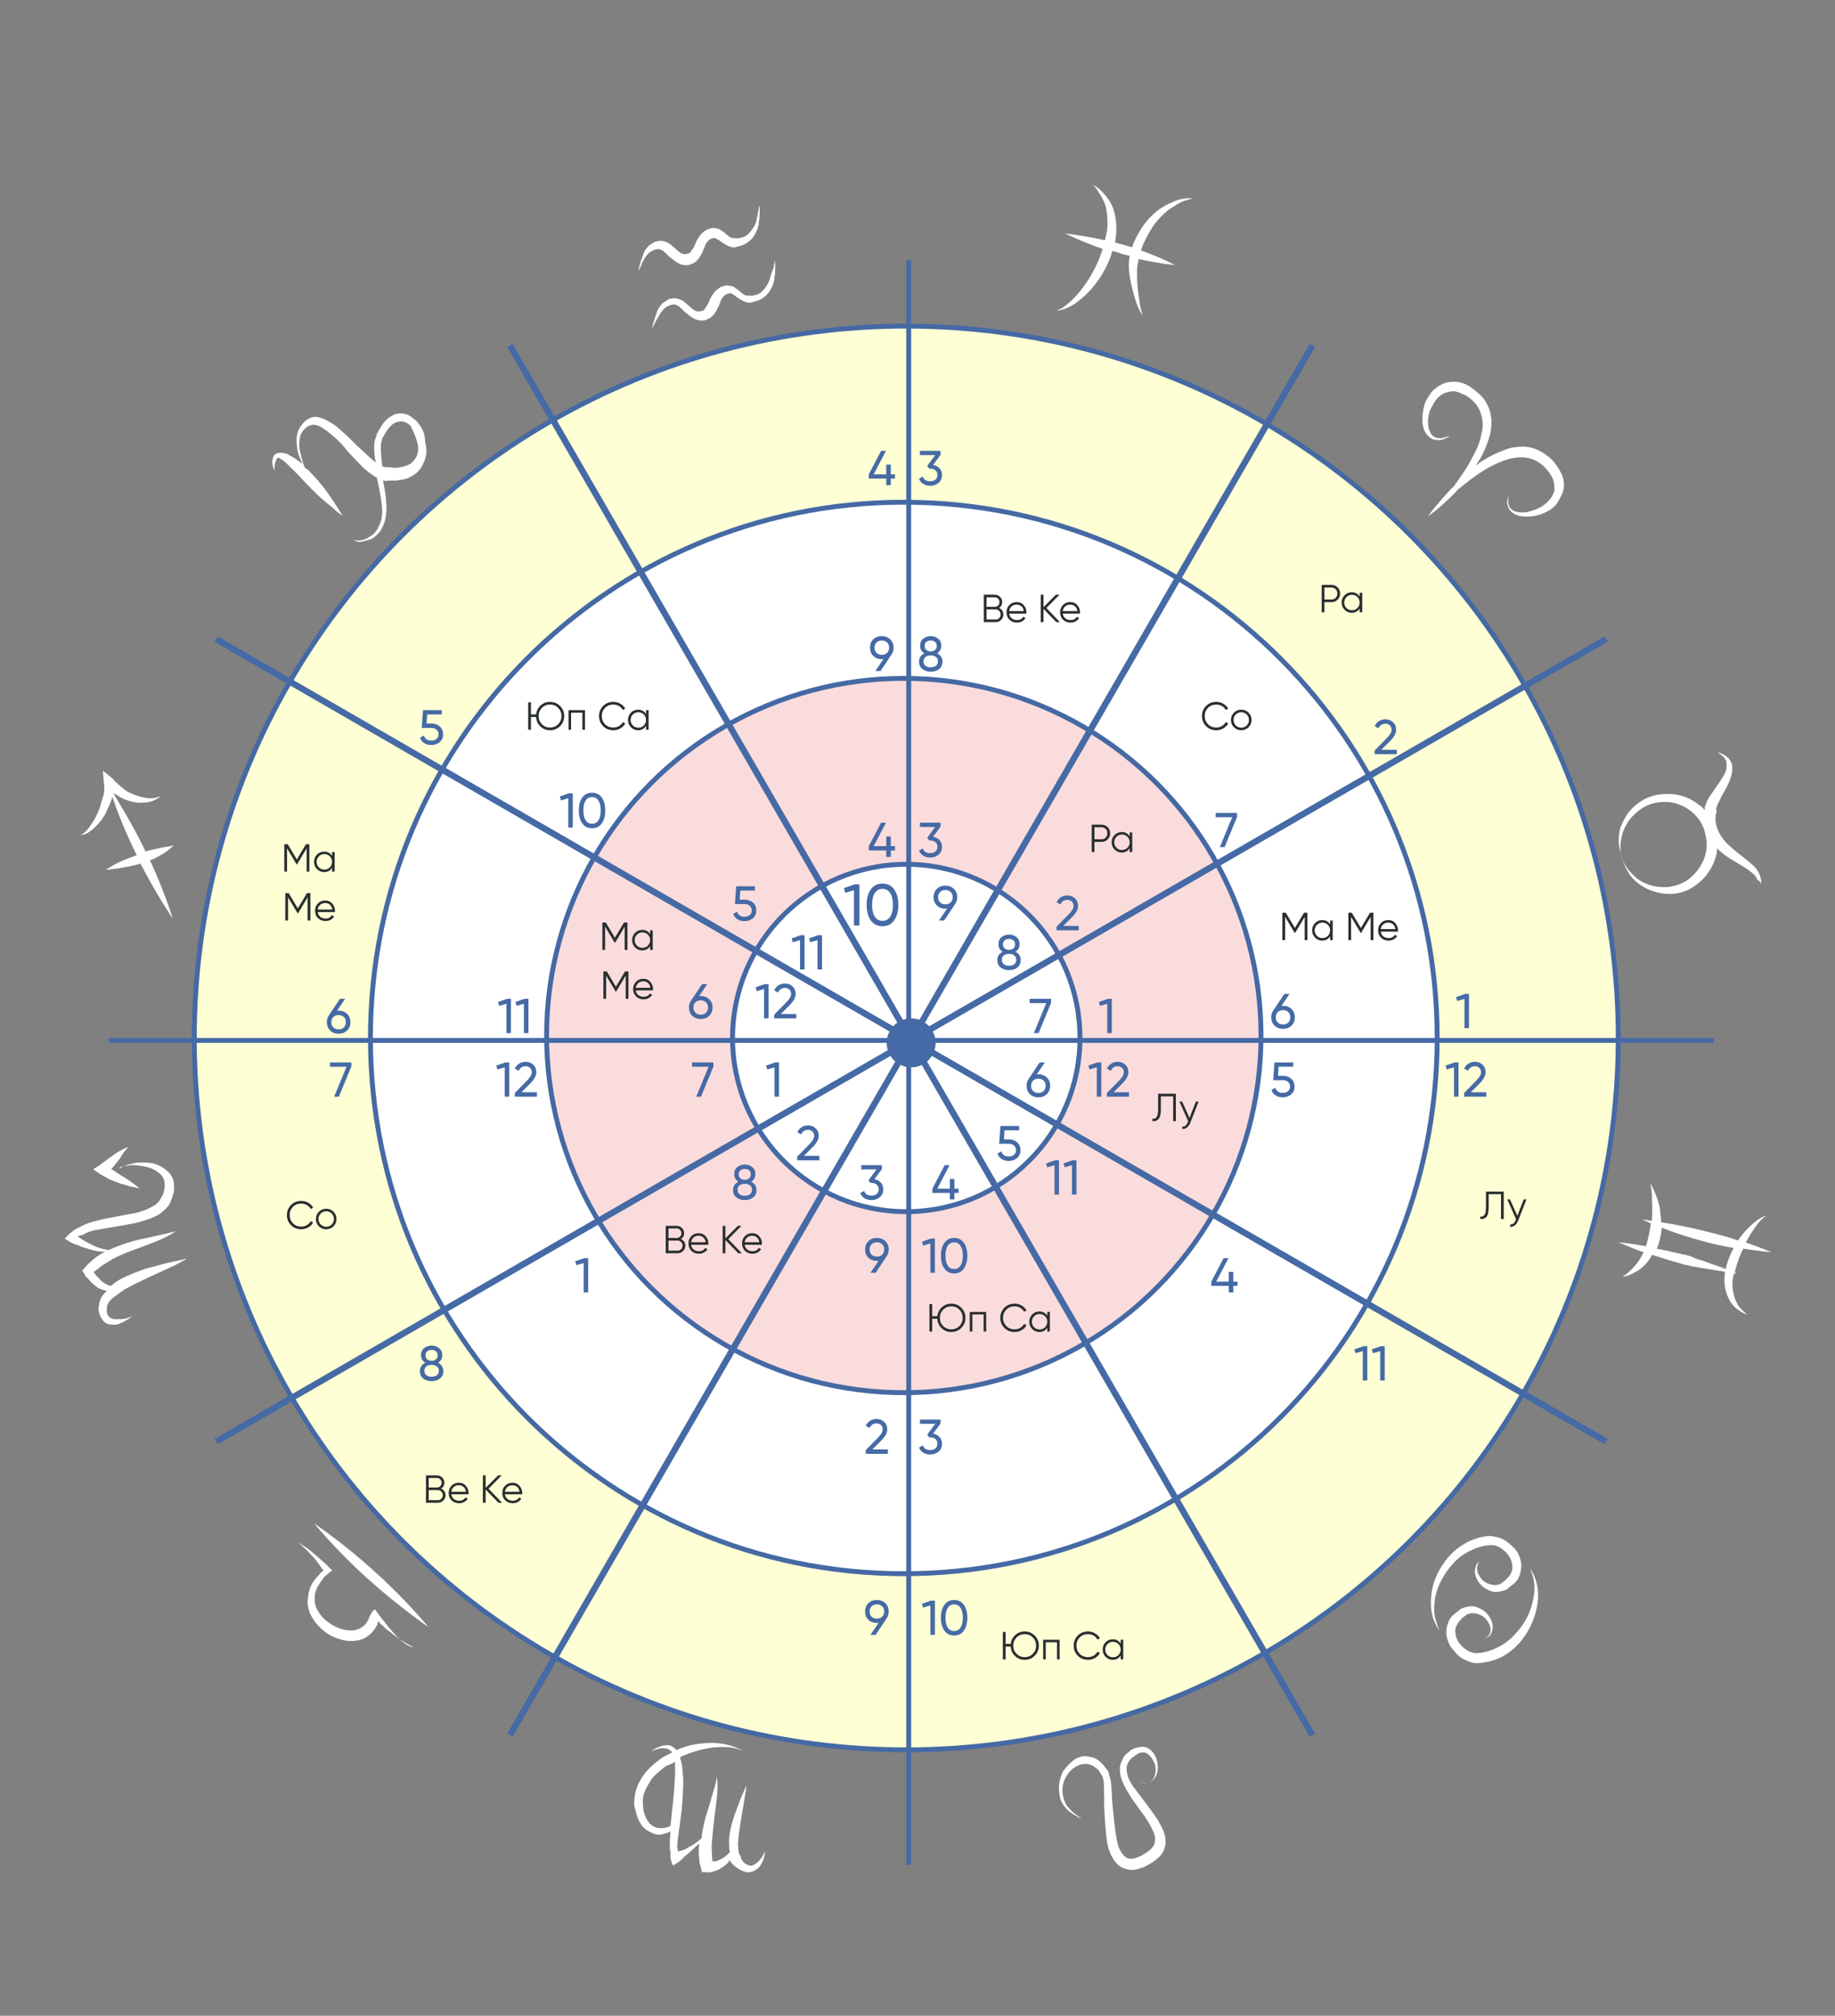 <svg width="375" height="412" viewBox="0 0 375 412" fill="none" xmlns="http://www.w3.org/2000/svg">
    <rect x="0" y="0" width="375" height="412" fill="#808080" stroke="none"/>
    <circle cx="185.203" cy="212.151" r="145.5" fill="white"/>
    <circle cx="185.203" cy="212.151" r="145.5" fill="#FBFE72" fill-opacity="0.3"/>
    <circle cx="185.203" cy="212.151" r="145.5" stroke="#4569A4"/>
    <path d="M293.703 212.151C293.703 272.629 244.9 321.651 184.703 321.651C124.506 321.651 75.703 272.629 75.703 212.151C75.703 151.674 124.506 102.651 184.703 102.651C244.9 102.651 293.703 151.674 293.703 212.151Z" fill="white" stroke="#4569A4"/>
    <circle cx="184.703" cy="211.652" r="73" fill="#E51A1A" fill-opacity="0.15" stroke="#4569A4"/>
    <circle cx="185.203" cy="212.152" r="35.5" fill="white" stroke="#4569A4"/>
    <rect x="185.203" y="53.151" width="1" height="328" fill="#456AA5"/>
    <rect x="350.203" y="212.152" width="1" height="328" transform="rotate(90 350.203 212.152)" fill="#456AA5"/>
    <rect x="328.555" y="294.073" width="1.291" height="328" transform="rotate(120 328.555 294.073)" fill="#456AA5"/>
    <rect x="268.762" y="354.337" width="1.291" height="328" transform="rotate(150 268.762 354.337)" fill="#456AA5"/>
    <rect x="104.762" y="354.982" width="1.291" height="328" transform="rotate(-150 104.762 354.982)" fill="#456AA5"/>
    <rect x="44.5" y="295.192" width="1.291" height="328" transform="rotate(-120 44.5 295.192)" fill="#456AA5"/>
    <circle cx="186.203" cy="213.152" r="5" fill="#456AA5"/>
    <path d="M195.613 183.372C195.613 183.918 195.469 184.388 195.183 184.782H195.193L192.933 188.152H191.883L193.543 185.702C193.343 185.715 193.229 185.722 193.203 185.722C192.496 185.722 191.916 185.505 191.463 185.072C191.016 184.632 190.793 184.065 190.793 183.372C190.793 182.672 191.016 182.108 191.463 181.682C191.909 181.242 192.489 181.022 193.203 181.022C193.903 181.022 194.479 181.242 194.933 181.682C195.386 182.115 195.613 182.678 195.613 183.372ZM193.203 181.912C192.763 181.912 192.403 182.045 192.123 182.312C191.849 182.578 191.713 182.932 191.713 183.372C191.713 183.812 191.849 184.168 192.123 184.442C192.403 184.708 192.763 184.842 193.203 184.842C193.643 184.842 193.999 184.708 194.273 184.442C194.553 184.168 194.693 183.812 194.693 183.372C194.693 182.932 194.556 182.578 194.283 182.312C194.009 182.045 193.649 181.912 193.203 181.912Z" fill="#456AA5"/>
    <path d="M172.453 181.52L174.661 180.752H175.621V189.152H174.517V181.952L172.729 182.48L172.453 181.52ZM182.73 188.12C182.171 188.912 181.375 189.308 180.343 189.308C179.311 189.308 178.515 188.912 177.955 188.12C177.387 187.32 177.103 186.264 177.103 184.952C177.103 183.64 177.387 182.584 177.955 181.784C178.515 180.992 179.311 180.596 180.343 180.596C181.375 180.596 182.171 180.992 182.73 181.784C183.299 182.584 183.583 183.64 183.583 184.952C183.583 186.264 183.299 187.32 182.73 188.12ZM178.219 184.952C178.219 185.992 178.403 186.796 178.771 187.364C179.139 187.932 179.663 188.216 180.343 188.216C181.023 188.216 181.547 187.932 181.915 187.364C182.291 186.796 182.479 185.992 182.479 184.952C182.479 183.912 182.291 183.108 181.915 182.54C181.547 181.964 181.023 181.676 180.343 181.676C179.663 181.676 179.139 181.96 178.771 182.528C178.403 183.096 178.219 183.904 178.219 184.952Z" fill="#456AA5"/>
    <path d="M154.424 201.792L156.264 201.152H157.064V208.152H156.144V202.152L154.654 202.592L154.424 201.792ZM162.729 208.152H158.209V207.392L160.679 204.872C161.339 204.212 161.669 203.645 161.669 203.172C161.669 202.785 161.549 202.482 161.309 202.262C161.075 202.035 160.782 201.922 160.429 201.922C159.769 201.922 159.289 202.235 158.989 202.862L158.209 202.402C158.422 201.955 158.722 201.615 159.109 201.382C159.495 201.142 159.932 201.022 160.419 201.022C161.012 201.022 161.522 201.215 161.949 201.602C162.382 201.995 162.599 202.515 162.599 203.162C162.599 203.868 162.182 204.638 161.349 205.472L159.559 207.252H162.729V208.152Z" fill="#456AA5"/>
    <path d="M210.432 205.032V204.152H214.802V204.982L212.252 211.152H211.282L213.812 205.032H210.432Z" fill="#456AA5"/>
    <path d="M207.51 194.532C208.236 194.905 208.6 195.472 208.6 196.232C208.6 196.872 208.376 197.375 207.93 197.742C207.476 198.102 206.9 198.282 206.2 198.282C205.5 198.282 204.926 198.102 204.48 197.742C204.033 197.375 203.81 196.872 203.81 196.232C203.81 195.472 204.173 194.905 204.9 194.532C204.326 194.172 204.04 193.662 204.04 193.002C204.04 192.368 204.25 191.882 204.67 191.542C205.096 191.195 205.606 191.022 206.2 191.022C206.806 191.022 207.316 191.195 207.73 191.542C208.156 191.882 208.37 192.368 208.37 193.002C208.37 193.662 208.083 194.172 207.51 194.532ZM206.2 191.912C205.833 191.912 205.533 192.008 205.3 192.202C205.073 192.395 204.96 192.668 204.96 193.022C204.96 193.368 205.076 193.642 205.31 193.842C205.543 194.042 205.84 194.142 206.2 194.142C206.56 194.142 206.856 194.042 207.09 193.842C207.323 193.642 207.44 193.368 207.44 193.022C207.44 192.668 207.326 192.395 207.1 192.202C206.873 192.008 206.573 191.912 206.2 191.912ZM206.2 197.392C206.653 197.392 207.013 197.285 207.28 197.072C207.546 196.858 207.68 196.558 207.68 196.172C207.68 195.792 207.546 195.495 207.28 195.282C207.013 195.068 206.653 194.962 206.2 194.962C205.753 194.962 205.396 195.068 205.13 195.282C204.863 195.495 204.73 195.792 204.73 196.172C204.73 196.558 204.863 196.858 205.13 197.072C205.396 197.285 205.753 197.392 206.2 197.392Z" fill="#456AA5"/>
    <path d="M205.168 232.882H206.188C206.848 232.882 207.405 233.078 207.858 233.472C208.318 233.865 208.548 234.402 208.548 235.082C208.548 235.768 208.315 236.305 207.848 236.692C207.375 237.085 206.808 237.282 206.148 237.282C205.602 237.282 205.118 237.152 204.698 236.892C204.285 236.625 203.998 236.255 203.838 235.782L204.628 235.332C204.722 235.665 204.902 235.922 205.168 236.102C205.435 236.282 205.762 236.372 206.148 236.372C206.595 236.372 206.952 236.258 207.218 236.032C207.492 235.798 207.628 235.482 207.628 235.082C207.628 234.682 207.492 234.365 207.218 234.132C206.952 233.898 206.602 233.782 206.168 233.782H204.188L204.448 230.152H208.278V231.022H205.288L205.168 232.882Z" fill="#456AA5"/>
    <path d="M161.779 191.792L163.619 191.152H164.419V198.152H163.499V192.152L162.009 192.592L161.779 191.792ZM165.343 191.792L167.183 191.152H167.983V198.152H167.063V192.152L165.573 192.592L165.343 191.792Z" fill="#456AA5"/>
    <path d="M167.446 237.152H162.926V236.392L165.396 233.872C166.056 233.212 166.386 232.645 166.386 232.172C166.386 231.785 166.266 231.482 166.026 231.262C165.793 231.035 165.5 230.922 165.146 230.922C164.486 230.922 164.006 231.235 163.706 231.862L162.926 231.402C163.14 230.955 163.44 230.615 163.826 230.382C164.213 230.142 164.65 230.022 165.136 230.022C165.73 230.022 166.24 230.215 166.666 230.602C167.1 230.995 167.316 231.515 167.316 232.162C167.316 232.868 166.9 233.638 166.066 234.472L164.276 236.252H167.446V237.152Z" fill="#456AA5"/>
    <path d="M156.561 217.792L158.401 217.152H159.201V224.152H158.281V218.152L156.791 218.592L156.561 217.792Z" fill="#456AA5"/>
    <path d="M212.203 219.572C212.903 219.572 213.479 219.792 213.933 220.232C214.386 220.665 214.613 221.228 214.613 221.922C214.613 222.615 214.386 223.182 213.933 223.622C213.479 224.062 212.903 224.282 212.203 224.282C211.489 224.282 210.909 224.062 210.463 223.622C210.016 223.182 209.793 222.615 209.793 221.922C209.793 221.375 209.933 220.908 210.213 220.522L212.463 217.152H213.523L211.873 219.592C212.073 219.578 212.183 219.572 212.203 219.572ZM212.203 220.462C211.756 220.462 211.396 220.595 211.123 220.862C210.849 221.128 210.713 221.482 210.713 221.922C210.713 222.362 210.849 222.718 211.123 222.992C211.403 223.258 211.763 223.392 212.203 223.392C212.643 223.392 212.999 223.258 213.273 222.992C213.553 222.718 213.693 222.362 213.693 221.922C213.693 221.482 213.553 221.128 213.273 220.862C212.999 220.595 212.643 220.462 212.203 220.462Z" fill="#456AA5"/>
    <path d="M222.424 217.792L224.264 217.152H225.064V224.152H224.144V218.152L222.654 218.592L222.424 217.792ZM230.729 224.152H226.209V223.392L228.679 220.872C229.339 220.212 229.669 219.645 229.669 219.172C229.669 218.785 229.549 218.482 229.309 218.262C229.075 218.035 228.782 217.922 228.429 217.922C227.769 217.922 227.289 218.235 226.989 218.862L226.209 218.402C226.422 217.955 226.722 217.615 227.109 217.382C227.495 217.142 227.932 217.022 228.419 217.022C229.012 217.022 229.522 217.215 229.949 217.602C230.382 217.995 230.599 218.515 230.599 219.162C230.599 219.868 230.182 220.638 229.349 221.472L227.559 223.252H230.729V224.152Z" fill="#456AA5"/>
    <path d="M67.432 218.032V217.152H71.802V217.982L69.252 224.152H68.282L70.812 218.032H67.432Z" fill="#456AA5"/>
    <path d="M261.168 219.882H262.188C262.848 219.882 263.405 220.078 263.858 220.472C264.318 220.865 264.548 221.402 264.548 222.082C264.548 222.768 264.315 223.305 263.848 223.692C263.375 224.085 262.808 224.282 262.148 224.282C261.602 224.282 261.118 224.152 260.698 223.892C260.285 223.625 259.998 223.255 259.838 222.782L260.628 222.332C260.722 222.665 260.902 222.922 261.168 223.102C261.435 223.282 261.762 223.372 262.148 223.372C262.595 223.372 262.952 223.258 263.218 223.032C263.492 222.798 263.628 222.482 263.628 222.082C263.628 221.682 263.492 221.365 263.218 221.132C262.952 220.898 262.602 220.782 262.168 220.782H260.188L260.448 217.152H264.278V218.022H261.288L261.168 219.882Z" fill="#456AA5"/>
    <path d="M101.424 217.792L103.264 217.152H104.064V224.152H103.144V218.152L101.654 218.592L101.424 217.792ZM109.729 224.152H105.209V223.392L107.679 220.872C108.339 220.212 108.669 219.645 108.669 219.172C108.669 218.785 108.549 218.482 108.309 218.262C108.075 218.035 107.782 217.922 107.429 217.922C106.769 217.922 106.289 218.235 105.989 218.862L105.209 218.402C105.422 217.955 105.722 217.615 106.109 217.382C106.495 217.142 106.932 217.022 107.419 217.022C108.012 217.022 108.522 217.215 108.949 217.602C109.382 217.995 109.599 218.515 109.599 219.162C109.599 219.868 109.182 220.638 108.349 221.472L106.559 223.252H109.729V224.152Z" fill="#456AA5"/>
    <path d="M101.779 204.792L103.619 204.152H104.419V211.152H103.499V205.152L102.009 205.592L101.779 204.792ZM105.343 204.792L107.183 204.152H107.983V211.152H107.063V205.152L105.573 205.592L105.343 204.792Z" fill="#456AA5"/>
    <path d="M114.411 162.792L116.251 162.152H117.051V169.152H116.131V163.152L114.641 163.592L114.411 162.792ZM122.976 168.292C122.509 168.952 121.846 169.282 120.986 169.282C120.126 169.282 119.463 168.952 118.996 168.292C118.523 167.625 118.286 166.745 118.286 165.652C118.286 164.558 118.523 163.678 118.996 163.012C119.463 162.352 120.126 162.022 120.986 162.022C121.846 162.022 122.509 162.352 122.976 163.012C123.449 163.678 123.686 164.558 123.686 165.652C123.686 166.745 123.449 167.625 122.976 168.292ZM119.216 165.652C119.216 166.518 119.369 167.188 119.676 167.662C119.983 168.135 120.419 168.372 120.986 168.372C121.553 168.372 121.989 168.135 122.296 167.662C122.609 167.188 122.766 166.518 122.766 165.652C122.766 164.785 122.609 164.115 122.296 163.642C121.989 163.162 121.553 162.922 120.986 162.922C120.419 162.922 119.983 163.158 119.676 163.632C119.369 164.105 119.216 164.778 119.216 165.652Z" fill="#456AA5"/>
    <path d="M182.043 172.952H182.893V173.822H182.043V175.152H181.113V173.822H177.543V172.952L180.053 168.152H181.053L178.543 172.952H181.113V170.972H182.043V172.952Z" fill="#456AA5"/>
    <path d="M182.613 132.372C182.613 132.918 182.469 133.388 182.183 133.782H182.193L179.933 137.152H178.883L180.543 134.702C180.343 134.715 180.229 134.722 180.203 134.722C179.496 134.722 178.916 134.505 178.463 134.072C178.016 133.632 177.793 133.065 177.793 132.372C177.793 131.672 178.016 131.108 178.463 130.682C178.909 130.242 179.489 130.022 180.203 130.022C180.903 130.022 181.479 130.242 181.933 130.682C182.386 131.115 182.613 131.678 182.613 132.372ZM180.203 130.912C179.763 130.912 179.403 131.045 179.123 131.312C178.849 131.578 178.713 131.932 178.713 132.372C178.713 132.812 178.849 133.168 179.123 133.442C179.403 133.708 179.763 133.842 180.203 133.842C180.643 133.842 180.999 133.708 181.273 133.442C181.553 133.168 181.693 132.812 181.693 132.372C181.693 131.932 181.556 131.578 181.283 131.312C181.009 131.045 180.649 130.912 180.203 130.912Z" fill="#456AA5"/>
    <path d="M182.043 96.951H182.893V97.822H182.043V99.151H181.113V97.822H177.543V96.951L180.053 92.151H181.053L178.543 96.951H181.113V94.972H182.043V96.951Z" fill="#456AA5"/>
    <path d="M192.207 168.972L190.687 171.022C191.234 171.122 191.674 171.355 192.007 171.722C192.341 172.088 192.507 172.542 192.507 173.082C192.507 173.768 192.274 174.305 191.807 174.692C191.334 175.085 190.767 175.282 190.107 175.282C189.561 175.282 189.084 175.158 188.677 174.912C188.271 174.665 187.981 174.315 187.807 173.862L188.587 173.402C188.794 174.048 189.301 174.372 190.107 174.372C190.547 174.372 190.901 174.258 191.167 174.032C191.441 173.798 191.577 173.482 191.577 173.082C191.577 172.682 191.441 172.365 191.167 172.132C190.901 171.898 190.547 171.782 190.107 171.782H189.867L189.497 171.212L191.117 169.022H188.007V168.152H192.207V168.972Z" fill="#456AA5"/>
    <path d="M191.51 133.532C192.236 133.905 192.6 134.472 192.6 135.232C192.6 135.872 192.376 136.375 191.93 136.742C191.476 137.102 190.9 137.282 190.2 137.282C189.5 137.282 188.926 137.102 188.48 136.742C188.033 136.375 187.81 135.872 187.81 135.232C187.81 134.472 188.173 133.905 188.9 133.532C188.326 133.172 188.04 132.662 188.04 132.002C188.04 131.368 188.25 130.882 188.67 130.542C189.096 130.195 189.606 130.022 190.2 130.022C190.806 130.022 191.316 130.195 191.73 130.542C192.156 130.882 192.37 131.368 192.37 132.002C192.37 132.662 192.083 133.172 191.51 133.532ZM190.2 130.912C189.833 130.912 189.533 131.008 189.3 131.202C189.073 131.395 188.96 131.668 188.96 132.022C188.96 132.368 189.076 132.642 189.31 132.842C189.543 133.042 189.84 133.142 190.2 133.142C190.56 133.142 190.856 133.042 191.09 132.842C191.323 132.642 191.44 132.368 191.44 132.022C191.44 131.668 191.326 131.395 191.1 131.202C190.873 131.008 190.573 130.912 190.2 130.912ZM190.2 136.392C190.653 136.392 191.013 136.285 191.28 136.072C191.546 135.858 191.68 135.558 191.68 135.172C191.68 134.792 191.546 134.495 191.28 134.282C191.013 134.068 190.653 133.962 190.2 133.962C189.753 133.962 189.396 134.068 189.13 134.282C188.863 134.495 188.73 134.792 188.73 135.172C188.73 135.558 188.863 135.858 189.13 136.072C189.396 136.285 189.753 136.392 190.2 136.392Z" fill="#456AA5"/>
    <path d="M192.207 92.972L190.687 95.022C191.234 95.121 191.674 95.355 192.007 95.722C192.341 96.088 192.507 96.541 192.507 97.082C192.507 97.768 192.274 98.305 191.807 98.692C191.334 99.085 190.767 99.281 190.107 99.281C189.561 99.281 189.084 99.158 188.677 98.912C188.271 98.665 187.981 98.315 187.807 97.862L188.587 97.401C188.794 98.048 189.301 98.371 190.107 98.371C190.547 98.371 190.901 98.258 191.167 98.031C191.441 97.798 191.577 97.481 191.577 97.082C191.577 96.681 191.441 96.365 191.167 96.132C190.901 95.898 190.547 95.781 190.107 95.781H189.867L189.497 95.212L191.117 93.022H188.007V92.151H192.207V92.972Z" fill="#456AA5"/>
    <path d="M87.168 147.882H88.188C88.848 147.882 89.405 148.078 89.858 148.472C90.318 148.865 90.548 149.402 90.548 150.082C90.548 150.768 90.315 151.305 89.848 151.692C89.375 152.085 88.808 152.282 88.148 152.282C87.602 152.282 87.118 152.152 86.698 151.892C86.285 151.625 85.998 151.255 85.838 150.782L86.628 150.332C86.722 150.665 86.902 150.922 87.168 151.102C87.435 151.282 87.762 151.372 88.148 151.372C88.595 151.372 88.952 151.258 89.218 151.032C89.492 150.798 89.628 150.482 89.628 150.082C89.628 149.682 89.492 149.365 89.218 149.132C88.952 148.898 88.602 148.782 88.168 148.782H86.188L86.448 145.152H90.278V146.022H87.288L87.168 147.882Z" fill="#456AA5"/>
    <path d="M69.203 206.572C69.903 206.572 70.479 206.792 70.933 207.232C71.386 207.665 71.613 208.228 71.613 208.922C71.613 209.615 71.386 210.182 70.933 210.622C70.479 211.062 69.903 211.282 69.203 211.282C68.489 211.282 67.909 211.062 67.463 210.622C67.016 210.182 66.793 209.615 66.793 208.922C66.793 208.375 66.933 207.908 67.213 207.522L69.463 204.152H70.523L68.873 206.592C69.073 206.578 69.183 206.572 69.203 206.572ZM69.203 207.462C68.756 207.462 68.396 207.595 68.123 207.862C67.849 208.128 67.713 208.482 67.713 208.922C67.713 209.362 67.849 209.718 68.123 209.992C68.403 210.258 68.763 210.392 69.203 210.392C69.643 210.392 69.999 210.258 70.273 209.992C70.553 209.718 70.693 209.362 70.693 208.922C70.693 208.482 70.553 208.128 70.273 207.862C69.999 207.595 69.643 207.462 69.203 207.462Z" fill="#456AA5"/>
    <path d="M295.424 217.792L297.264 217.152H298.064V224.152H297.144V218.152L295.654 218.592L295.424 217.792ZM303.729 224.152H299.209V223.392L301.679 220.872C302.339 220.212 302.669 219.645 302.669 219.172C302.669 218.785 302.549 218.482 302.309 218.262C302.075 218.035 301.782 217.922 301.429 217.922C300.769 217.922 300.289 218.235 299.989 218.862L299.209 218.402C299.422 217.955 299.722 217.615 300.109 217.382C300.495 217.142 300.932 217.022 301.419 217.022C302.012 217.022 302.522 217.215 302.949 217.602C303.382 217.995 303.599 218.515 303.599 219.162C303.599 219.868 303.182 220.638 302.349 221.472L300.559 223.252H303.729V224.152Z" fill="#456AA5"/>
    <path d="M141.432 218.032V217.152H145.802V217.982L143.252 224.152H142.282L144.812 218.032H141.432Z" fill="#456AA5"/>
    <path d="M153.51 241.532C154.236 241.905 154.6 242.472 154.6 243.232C154.6 243.872 154.376 244.375 153.93 244.742C153.476 245.102 152.9 245.282 152.2 245.282C151.5 245.282 150.926 245.102 150.48 244.742C150.033 244.375 149.81 243.872 149.81 243.232C149.81 242.472 150.173 241.905 150.9 241.532C150.326 241.172 150.04 240.662 150.04 240.002C150.04 239.368 150.25 238.882 150.67 238.542C151.096 238.195 151.606 238.022 152.2 238.022C152.806 238.022 153.316 238.195 153.73 238.542C154.156 238.882 154.37 239.368 154.37 240.002C154.37 240.662 154.083 241.172 153.51 241.532ZM152.2 238.912C151.833 238.912 151.533 239.008 151.3 239.202C151.073 239.395 150.96 239.668 150.96 240.022C150.96 240.368 151.076 240.642 151.31 240.842C151.543 241.042 151.84 241.142 152.2 241.142C152.56 241.142 152.856 241.042 153.09 240.842C153.323 240.642 153.44 240.368 153.44 240.022C153.44 239.668 153.326 239.395 153.1 239.202C152.873 239.008 152.573 238.912 152.2 238.912ZM152.2 244.392C152.653 244.392 153.013 244.285 153.28 244.072C153.546 243.858 153.68 243.558 153.68 243.172C153.68 242.792 153.546 242.495 153.28 242.282C153.013 242.068 152.653 241.962 152.2 241.962C151.753 241.962 151.396 242.068 151.13 242.282C150.863 242.495 150.73 242.792 150.73 243.172C150.73 243.558 150.863 243.858 151.13 244.072C151.396 244.285 151.753 244.392 152.2 244.392Z" fill="#456AA5"/>
    <path d="M117.561 257.792L119.401 257.152H120.201V264.152H119.281V258.152L117.791 258.592L117.561 257.792Z" fill="#456AA5"/>
    <path d="M252.043 261.952H252.893V262.822H252.043V264.152H251.113V262.822H247.543V261.952L250.053 257.152H251.053L248.543 261.952H251.113V259.972H252.043V261.952Z" fill="#456AA5"/>
    <path d="M89.51 278.532C90.236 278.905 90.6 279.472 90.6 280.232C90.6 280.872 90.376 281.375 89.93 281.742C89.476 282.102 88.9 282.282 88.2 282.282C87.5 282.282 86.926 282.102 86.48 281.742C86.033 281.375 85.81 280.872 85.81 280.232C85.81 279.472 86.173 278.905 86.9 278.532C86.326 278.172 86.04 277.662 86.04 277.002C86.04 276.368 86.25 275.882 86.67 275.542C87.096 275.195 87.606 275.022 88.2 275.022C88.806 275.022 89.316 275.195 89.73 275.542C90.156 275.882 90.37 276.368 90.37 277.002C90.37 277.662 90.083 278.172 89.51 278.532ZM88.2 275.912C87.833 275.912 87.533 276.008 87.3 276.202C87.073 276.395 86.96 276.668 86.96 277.022C86.96 277.368 87.076 277.642 87.31 277.842C87.543 278.042 87.84 278.142 88.2 278.142C88.56 278.142 88.856 278.042 89.09 277.842C89.323 277.642 89.44 277.368 89.44 277.022C89.44 276.668 89.326 276.395 89.1 276.202C88.873 276.008 88.573 275.912 88.2 275.912ZM88.2 281.392C88.653 281.392 89.013 281.285 89.28 281.072C89.546 280.858 89.68 280.558 89.68 280.172C89.68 279.792 89.546 279.495 89.28 279.282C89.013 279.068 88.653 278.962 88.2 278.962C87.753 278.962 87.396 279.068 87.13 279.282C86.863 279.495 86.73 279.792 86.73 280.172C86.73 280.558 86.863 280.858 87.13 281.072C87.396 281.285 87.753 281.392 88.2 281.392Z" fill="#456AA5"/>
    <path d="M276.779 275.792L278.619 275.152H279.419V282.152H278.499V276.152L277.009 276.592L276.779 275.792ZM280.343 275.792L282.183 275.152H282.983V282.152H282.063V276.152L280.573 276.592L280.343 275.792Z" fill="#456AA5"/>
    <path d="M143.203 203.572C143.903 203.572 144.479 203.792 144.933 204.232C145.386 204.665 145.613 205.228 145.613 205.922C145.613 206.615 145.386 207.182 144.933 207.622C144.479 208.062 143.903 208.282 143.203 208.282C142.489 208.282 141.909 208.062 141.463 207.622C141.016 207.182 140.793 206.615 140.793 205.922C140.793 205.375 140.933 204.908 141.213 204.522L143.463 201.152H144.523L142.873 203.592C143.073 203.578 143.183 203.572 143.203 203.572ZM143.203 204.462C142.756 204.462 142.396 204.595 142.123 204.862C141.849 205.128 141.713 205.482 141.713 205.922C141.713 206.362 141.849 206.718 142.123 206.992C142.403 207.258 142.763 207.392 143.203 207.392C143.643 207.392 143.999 207.258 144.273 206.992C144.553 206.718 144.693 206.362 144.693 205.922C144.693 205.482 144.553 205.128 144.273 204.862C143.999 204.595 143.643 204.462 143.203 204.462Z" fill="#456AA5"/>
    <path d="M151.168 183.882H152.188C152.848 183.882 153.405 184.078 153.858 184.472C154.318 184.865 154.548 185.402 154.548 186.082C154.548 186.768 154.315 187.305 153.848 187.692C153.375 188.085 152.808 188.282 152.148 188.282C151.602 188.282 151.118 188.152 150.698 187.892C150.285 187.625 149.998 187.255 149.838 186.782L150.628 186.332C150.722 186.665 150.902 186.922 151.168 187.102C151.435 187.282 151.762 187.372 152.148 187.372C152.595 187.372 152.952 187.258 153.218 187.032C153.492 186.798 153.628 186.482 153.628 186.082C153.628 185.682 153.492 185.365 153.218 185.132C152.952 184.898 152.602 184.782 152.168 184.782H150.188L150.448 181.152H154.278V182.022H151.288L151.168 183.882Z" fill="#456AA5"/>
    <path d="M220.446 190.152H215.926V189.392L218.396 186.872C219.056 186.212 219.386 185.645 219.386 185.172C219.386 184.785 219.266 184.482 219.026 184.262C218.793 184.035 218.5 183.922 218.146 183.922C217.486 183.922 217.006 184.235 216.706 184.862L215.926 184.402C216.14 183.955 216.44 183.615 216.826 183.382C217.213 183.142 217.65 183.022 218.136 183.022C218.73 183.022 219.24 183.215 219.666 183.602C220.1 183.995 220.316 184.515 220.316 185.162C220.316 185.868 219.9 186.638 219.066 187.472L217.276 189.252H220.446V190.152Z" fill="#456AA5"/>
    <path d="M248.432 167.032V166.152H252.802V166.982L250.252 173.152H249.282L251.812 167.032H248.432Z" fill="#456AA5"/>
    <path d="M285.446 154.152H280.926V153.392L283.396 150.872C284.056 150.212 284.386 149.645 284.386 149.172C284.386 148.785 284.266 148.482 284.026 148.262C283.793 148.035 283.5 147.922 283.146 147.922C282.486 147.922 282.006 148.235 281.706 148.862L280.926 148.402C281.14 147.955 281.44 147.615 281.826 147.382C282.213 147.142 282.65 147.022 283.136 147.022C283.73 147.022 284.24 147.215 284.666 147.602C285.1 147.995 285.316 148.515 285.316 149.162C285.316 149.868 284.9 150.638 284.066 151.472L282.276 153.252H285.446V154.152Z" fill="#456AA5"/>
    <path d="M213.779 237.792L215.619 237.152H216.419V244.152H215.499V238.152L214.009 238.592L213.779 237.792ZM217.343 237.792L219.183 237.152H219.983V244.152H219.063V238.152L217.573 238.592L217.343 237.792Z" fill="#456AA5"/>
    <path d="M224.561 204.792L226.401 204.152H227.201V211.152H226.281V205.152L224.791 205.592L224.561 204.792Z" fill="#456AA5"/>
    <path d="M262.203 205.572C262.903 205.572 263.479 205.792 263.933 206.232C264.386 206.665 264.613 207.228 264.613 207.922C264.613 208.615 264.386 209.182 263.933 209.622C263.479 210.062 262.903 210.282 262.203 210.282C261.489 210.282 260.909 210.062 260.463 209.622C260.016 209.182 259.793 208.615 259.793 207.922C259.793 207.375 259.933 206.908 260.213 206.522L262.463 203.152H263.523L261.873 205.592C262.073 205.578 262.183 205.572 262.203 205.572ZM262.203 206.462C261.756 206.462 261.396 206.595 261.123 206.862C260.849 207.128 260.713 207.482 260.713 207.922C260.713 208.362 260.849 208.718 261.123 208.992C261.403 209.258 261.763 209.392 262.203 209.392C262.643 209.392 262.999 209.258 263.273 208.992C263.553 208.718 263.693 208.362 263.693 207.922C263.693 207.482 263.553 207.128 263.273 206.862C262.999 206.595 262.643 206.462 262.203 206.462Z" fill="#456AA5"/>
    <path d="M297.561 203.792L299.401 203.152H300.201V210.152H299.281V204.152L297.791 204.592L297.561 203.792Z" fill="#456AA5"/>
    <path d="M195.043 242.952H195.893V243.822H195.043V245.152H194.113V243.822H190.543V242.952L193.053 238.152H194.053L191.543 242.952H194.113V240.972H195.043V242.952Z" fill="#456AA5"/>
    <path d="M188.411 253.792L190.251 253.152H191.051V260.152H190.131V254.152L188.641 254.592L188.411 253.792ZM196.976 259.292C196.509 259.952 195.846 260.282 194.986 260.282C194.126 260.282 193.463 259.952 192.996 259.292C192.523 258.625 192.286 257.745 192.286 256.652C192.286 255.558 192.523 254.678 192.996 254.012C193.463 253.352 194.126 253.022 194.986 253.022C195.846 253.022 196.509 253.352 196.976 254.012C197.449 254.678 197.686 255.558 197.686 256.652C197.686 257.745 197.449 258.625 196.976 259.292ZM193.216 256.652C193.216 257.518 193.369 258.188 193.676 258.662C193.983 259.135 194.419 259.372 194.986 259.372C195.553 259.372 195.989 259.135 196.296 258.662C196.609 258.188 196.766 257.518 196.766 256.652C196.766 255.785 196.609 255.115 196.296 254.642C195.989 254.162 195.553 253.922 194.986 253.922C194.419 253.922 193.983 254.158 193.676 254.632C193.369 255.105 193.216 255.778 193.216 256.652Z" fill="#456AA5"/>
    <path d="M192.207 290.972L190.687 293.022C191.234 293.122 191.674 293.355 192.007 293.722C192.341 294.088 192.507 294.542 192.507 295.082C192.507 295.768 192.274 296.305 191.807 296.692C191.334 297.085 190.767 297.282 190.107 297.282C189.561 297.282 189.084 297.158 188.677 296.912C188.271 296.665 187.981 296.315 187.807 295.862L188.587 295.402C188.794 296.048 189.301 296.372 190.107 296.372C190.547 296.372 190.901 296.258 191.167 296.032C191.441 295.798 191.577 295.482 191.577 295.082C191.577 294.682 191.441 294.365 191.167 294.132C190.901 293.898 190.547 293.782 190.107 293.782H189.867L189.497 293.212L191.117 291.022H188.007V290.152H192.207V290.972Z" fill="#456AA5"/>
    <path d="M188.411 327.792L190.251 327.152H191.051V334.152H190.131V328.152L188.641 328.592L188.411 327.792ZM196.976 333.292C196.509 333.952 195.846 334.282 194.986 334.282C194.126 334.282 193.463 333.952 192.996 333.292C192.523 332.625 192.286 331.745 192.286 330.652C192.286 329.558 192.523 328.678 192.996 328.012C193.463 327.352 194.126 327.022 194.986 327.022C195.846 327.022 196.509 327.352 196.976 328.012C197.449 328.678 197.686 329.558 197.686 330.652C197.686 331.745 197.449 332.625 196.976 333.292ZM193.216 330.652C193.216 331.518 193.369 332.188 193.676 332.662C193.983 333.135 194.419 333.372 194.986 333.372C195.553 333.372 195.989 333.135 196.296 332.662C196.609 332.188 196.766 331.518 196.766 330.652C196.766 329.785 196.609 329.115 196.296 328.642C195.989 328.162 195.553 327.922 194.986 327.922C194.419 327.922 193.983 328.158 193.676 328.632C193.369 329.105 193.216 329.778 193.216 330.652Z" fill="#456AA5"/>
    <path d="M180.207 238.972L178.687 241.022C179.234 241.122 179.674 241.355 180.007 241.722C180.341 242.088 180.507 242.542 180.507 243.082C180.507 243.768 180.274 244.305 179.807 244.692C179.334 245.085 178.767 245.282 178.107 245.282C177.561 245.282 177.084 245.158 176.677 244.912C176.271 244.665 175.981 244.315 175.807 243.862L176.587 243.402C176.794 244.048 177.301 244.372 178.107 244.372C178.547 244.372 178.901 244.258 179.167 244.032C179.441 243.798 179.577 243.482 179.577 243.082C179.577 242.682 179.441 242.365 179.167 242.132C178.901 241.898 178.547 241.782 178.107 241.782H177.867L177.497 241.212L179.117 239.022H176.007V238.152H180.207V238.972Z" fill="#456AA5"/>
    <path d="M181.613 255.372C181.613 255.918 181.469 256.388 181.183 256.782H181.193L178.933 260.152H177.883L179.543 257.702C179.343 257.715 179.229 257.722 179.203 257.722C178.496 257.722 177.916 257.505 177.463 257.072C177.016 256.632 176.793 256.065 176.793 255.372C176.793 254.672 177.016 254.108 177.463 253.682C177.909 253.242 178.489 253.022 179.203 253.022C179.903 253.022 180.479 253.242 180.933 253.682C181.386 254.115 181.613 254.678 181.613 255.372ZM179.203 253.912C178.763 253.912 178.403 254.045 178.123 254.312C177.849 254.578 177.713 254.932 177.713 255.372C177.713 255.812 177.849 256.168 178.123 256.442C178.403 256.708 178.763 256.842 179.203 256.842C179.643 256.842 179.999 256.708 180.273 256.442C180.553 256.168 180.693 255.812 180.693 255.372C180.693 254.932 180.556 254.578 180.283 254.312C180.009 254.045 179.649 253.912 179.203 253.912Z" fill="#456AA5"/>
    <path d="M181.446 297.152H176.926V296.392L179.396 293.872C180.056 293.212 180.386 292.645 180.386 292.172C180.386 291.785 180.266 291.482 180.026 291.262C179.793 291.035 179.5 290.922 179.146 290.922C178.486 290.922 178.006 291.235 177.706 291.862L176.926 291.402C177.14 290.955 177.44 290.615 177.826 290.382C178.213 290.142 178.65 290.022 179.136 290.022C179.73 290.022 180.24 290.215 180.666 290.602C181.1 290.995 181.316 291.515 181.316 292.162C181.316 292.868 180.9 293.638 180.066 294.472L178.276 296.252H181.446V297.152Z" fill="#456AA5"/>
    <path d="M181.613 329.372C181.613 329.918 181.469 330.388 181.183 330.782H181.193L178.933 334.152H177.883L179.543 331.702C179.343 331.715 179.229 331.722 179.203 331.722C178.496 331.722 177.916 331.505 177.463 331.072C177.016 330.632 176.793 330.065 176.793 329.372C176.793 328.672 177.016 328.108 177.463 327.682C177.909 327.242 178.489 327.022 179.203 327.022C179.903 327.022 180.479 327.242 180.933 327.682C181.386 328.115 181.613 328.678 181.613 329.372ZM179.203 327.912C178.763 327.912 178.403 328.045 178.123 328.312C177.849 328.578 177.713 328.932 177.713 329.372C177.713 329.812 177.849 330.168 178.123 330.442C178.403 330.708 178.763 330.842 179.203 330.842C179.643 330.842 179.999 330.708 180.273 330.442C180.553 330.168 180.693 329.812 180.693 329.372C180.693 328.932 180.556 328.578 180.283 328.312C180.009 328.045 179.649 327.912 179.203 327.912Z" fill="#456AA5"/>
    <path d="M204.154 124.247C204.431 124.365 204.65 124.543 204.81 124.783C204.97 125.023 205.05 125.293 205.05 125.591C205.05 126.023 204.898 126.391 204.594 126.695C204.29 126.999 203.922 127.151 203.49 127.151H201.05V121.551H203.306C203.717 121.551 204.071 121.701 204.37 121.999C204.663 122.293 204.81 122.645 204.81 123.055C204.81 123.578 204.591 123.975 204.154 124.247ZM203.306 122.079H201.61V124.031H203.306C203.562 124.031 203.783 123.938 203.97 123.751C204.157 123.554 204.25 123.322 204.25 123.055C204.25 122.794 204.157 122.565 203.97 122.367C203.783 122.175 203.562 122.079 203.306 122.079ZM201.61 126.623H203.49C203.767 126.623 204.002 126.525 204.194 126.327C204.391 126.13 204.49 125.885 204.49 125.591C204.49 125.303 204.391 125.061 204.194 124.863C204.002 124.661 203.767 124.559 203.49 124.559H201.61V126.623ZM207.779 123.055C208.376 123.055 208.854 123.266 209.211 123.687C209.579 124.103 209.763 124.597 209.763 125.167C209.763 125.194 209.758 125.277 209.747 125.415H206.235C206.288 125.815 206.459 126.135 206.747 126.375C207.035 126.615 207.395 126.735 207.827 126.735C208.435 126.735 208.864 126.509 209.115 126.055L209.579 126.327C209.403 126.615 209.16 126.842 208.851 127.007C208.547 127.167 208.203 127.247 207.819 127.247C207.19 127.247 206.678 127.05 206.283 126.655C205.888 126.261 205.691 125.759 205.691 125.151C205.691 124.549 205.886 124.05 206.275 123.655C206.664 123.255 207.166 123.055 207.779 123.055ZM207.779 123.567C207.363 123.567 207.014 123.69 206.731 123.935C206.454 124.181 206.288 124.503 206.235 124.903H209.219C209.16 124.477 208.998 124.149 208.731 123.919C208.454 123.685 208.136 123.567 207.779 123.567ZM213.835 124.271L216.603 127.151H215.867L213.243 124.439V127.151H212.683V121.551H213.243V124.111L215.787 121.551H216.523L213.835 124.271ZM218.732 123.055C219.33 123.055 219.807 123.266 220.164 123.687C220.532 124.103 220.716 124.597 220.716 125.167C220.716 125.194 220.711 125.277 220.7 125.415H217.188C217.242 125.815 217.412 126.135 217.7 126.375C217.988 126.615 218.348 126.735 218.78 126.735C219.388 126.735 219.818 126.509 220.068 126.055L220.532 126.327C220.356 126.615 220.114 126.842 219.804 127.007C219.5 127.167 219.156 127.247 218.772 127.247C218.143 127.247 217.631 127.05 217.236 126.655C216.842 126.261 216.644 125.759 216.644 125.151C216.644 124.549 216.839 124.05 217.228 123.655C217.618 123.255 218.119 123.055 218.732 123.055ZM218.732 123.567C218.316 123.567 217.967 123.69 217.684 123.935C217.407 124.181 217.242 124.503 217.188 124.903H220.172C220.114 124.477 219.951 124.149 219.684 123.919C219.407 123.685 219.09 123.567 218.732 123.567Z" fill="#292E30"/>
    <path d="M139.154 253.248C139.431 253.365 139.65 253.544 139.81 253.784C139.97 254.024 140.05 254.293 140.05 254.592C140.05 255.024 139.898 255.392 139.594 255.696C139.29 256 138.922 256.152 138.49 256.152H136.05V250.552H138.306C138.717 250.552 139.071 250.701 139.37 251C139.663 251.293 139.81 251.645 139.81 252.056C139.81 252.578 139.591 252.976 139.154 253.248ZM138.306 251.08H136.61V253.032H138.306C138.562 253.032 138.783 252.938 138.97 252.752C139.157 252.554 139.25 252.322 139.25 252.056C139.25 251.794 139.157 251.565 138.97 251.368C138.783 251.176 138.562 251.08 138.306 251.08ZM136.61 255.624H138.49C138.767 255.624 139.002 255.525 139.194 255.328C139.391 255.13 139.49 254.885 139.49 254.592C139.49 254.304 139.391 254.061 139.194 253.864C139.002 253.661 138.767 253.56 138.49 253.56H136.61V255.624ZM142.779 252.056C143.376 252.056 143.854 252.266 144.211 252.688C144.579 253.104 144.763 253.597 144.763 254.168C144.763 254.194 144.758 254.277 144.747 254.416H141.235C141.288 254.816 141.459 255.136 141.747 255.376C142.035 255.616 142.395 255.736 142.827 255.736C143.435 255.736 143.864 255.509 144.115 255.056L144.579 255.328C144.403 255.616 144.16 255.842 143.851 256.008C143.547 256.168 143.203 256.248 142.819 256.248C142.19 256.248 141.678 256.05 141.283 255.656C140.888 255.261 140.691 254.76 140.691 254.152C140.691 253.549 140.886 253.05 141.275 252.656C141.664 252.256 142.166 252.056 142.779 252.056ZM142.779 252.568C142.363 252.568 142.014 252.69 141.731 252.936C141.454 253.181 141.288 253.504 141.235 253.904H144.219C144.16 253.477 143.998 253.149 143.731 252.92C143.454 252.685 143.136 252.568 142.779 252.568ZM148.835 253.272L151.603 256.152H150.867L148.243 253.44V256.152H147.683V250.552H148.243V253.112L150.787 250.552H151.523L148.835 253.272ZM153.732 252.056C154.33 252.056 154.807 252.266 155.164 252.688C155.532 253.104 155.716 253.597 155.716 254.168C155.716 254.194 155.711 254.277 155.7 254.416H152.188C152.242 254.816 152.412 255.136 152.7 255.376C152.988 255.616 153.348 255.736 153.78 255.736C154.388 255.736 154.818 255.509 155.068 255.056L155.532 255.328C155.356 255.616 155.114 255.842 154.804 256.008C154.5 256.168 154.156 256.248 153.772 256.248C153.143 256.248 152.631 256.05 152.236 255.656C151.842 255.261 151.644 254.76 151.644 254.152C151.644 253.549 151.839 253.05 152.228 252.656C152.618 252.256 153.119 252.056 153.732 252.056ZM153.732 252.568C153.316 252.568 152.967 252.69 152.684 252.936C152.407 253.181 152.242 253.504 152.188 253.904H155.172C155.114 253.477 154.951 253.149 154.684 252.92C154.407 252.685 154.09 252.568 153.732 252.568Z" fill="#292E30"/>
    <path d="M90.154 304.248C90.431 304.365 90.65 304.544 90.81 304.784C90.97 305.024 91.05 305.293 91.05 305.592C91.05 306.024 90.898 306.392 90.594 306.696C90.29 307 89.922 307.152 89.49 307.152H87.05V301.552H89.306C89.717 301.552 90.072 301.701 90.37 302C90.663 302.293 90.81 302.645 90.81 303.056C90.81 303.578 90.591 303.976 90.154 304.248ZM89.306 302.08H87.61V304.032H89.306C89.562 304.032 89.784 303.938 89.97 303.752C90.157 303.554 90.25 303.322 90.25 303.056C90.25 302.794 90.157 302.565 89.97 302.368C89.784 302.176 89.562 302.08 89.306 302.08ZM87.61 306.624H89.49C89.767 306.624 90.002 306.525 90.194 306.328C90.391 306.13 90.49 305.885 90.49 305.592C90.49 305.304 90.391 305.061 90.194 304.864C90.002 304.661 89.767 304.56 89.49 304.56H87.61V306.624ZM93.779 303.056C94.376 303.056 94.854 303.266 95.211 303.688C95.579 304.104 95.763 304.597 95.763 305.168C95.763 305.194 95.758 305.277 95.747 305.416H92.235C92.288 305.816 92.459 306.136 92.747 306.376C93.035 306.616 93.395 306.736 93.827 306.736C94.435 306.736 94.864 306.509 95.115 306.056L95.579 306.328C95.403 306.616 95.16 306.842 94.851 307.008C94.547 307.168 94.203 307.248 93.819 307.248C93.19 307.248 92.678 307.05 92.283 306.656C91.888 306.261 91.691 305.76 91.691 305.152C91.691 304.549 91.886 304.05 92.275 303.656C92.664 303.256 93.166 303.056 93.779 303.056ZM93.779 303.568C93.363 303.568 93.014 303.69 92.731 303.936C92.454 304.181 92.288 304.504 92.235 304.904H95.219C95.16 304.477 94.998 304.149 94.731 303.92C94.454 303.685 94.136 303.568 93.779 303.568ZM99.835 304.272L102.603 307.152H101.867L99.243 304.44V307.152H98.683V301.552H99.243V304.112L101.787 301.552H102.523L99.835 304.272ZM104.732 303.056C105.33 303.056 105.807 303.266 106.164 303.688C106.532 304.104 106.716 304.597 106.716 305.168C106.716 305.194 106.711 305.277 106.7 305.416H103.188C103.242 305.816 103.412 306.136 103.7 306.376C103.988 306.616 104.348 306.736 104.78 306.736C105.388 306.736 105.818 306.509 106.068 306.056L106.532 306.328C106.356 306.616 106.114 306.842 105.804 307.008C105.5 307.168 105.156 307.248 104.772 307.248C104.143 307.248 103.631 307.05 103.236 306.656C102.842 306.261 102.644 305.76 102.644 305.152C102.644 304.549 102.839 304.05 103.228 303.656C103.618 303.256 104.119 303.056 104.732 303.056ZM104.732 303.568C104.316 303.568 103.967 303.69 103.684 303.936C103.407 304.181 103.242 304.504 103.188 304.904H106.172C106.114 304.477 105.951 304.149 105.684 303.92C105.407 303.685 105.09 303.568 104.732 303.568Z" fill="#292E30"/>
    <path d="M248.572 149.248C247.719 149.248 247.018 148.968 246.468 148.408C245.914 147.842 245.636 147.157 245.636 146.352C245.636 145.546 245.914 144.861 246.468 144.296C247.018 143.736 247.719 143.456 248.572 143.456C249.084 143.456 249.556 143.581 249.988 143.832C250.42 144.077 250.756 144.41 250.996 144.832L250.5 145.12C250.324 144.778 250.063 144.506 249.716 144.304C249.37 144.101 248.988 144 248.572 144C247.868 144 247.298 144.226 246.86 144.68C246.418 145.138 246.196 145.696 246.196 146.352C246.196 147.008 246.418 147.565 246.86 148.024C247.298 148.477 247.868 148.704 248.572 148.704C248.988 148.704 249.37 148.602 249.716 148.4C250.063 148.197 250.324 147.925 250.5 147.584L250.996 147.864C250.767 148.285 250.434 148.621 249.996 148.872C249.559 149.122 249.084 149.248 248.572 149.248ZM255.15 148.648C254.74 149.048 254.244 149.248 253.662 149.248C253.07 149.248 252.572 149.048 252.166 148.648C251.761 148.242 251.558 147.744 251.558 147.152C251.558 146.56 251.761 146.064 252.166 145.664C252.572 145.258 253.07 145.056 253.662 145.056C254.249 145.056 254.745 145.258 255.15 145.664C255.561 146.064 255.766 146.56 255.766 147.152C255.766 147.738 255.561 148.237 255.15 148.648ZM252.542 148.28C252.846 148.584 253.22 148.736 253.662 148.736C254.105 148.736 254.478 148.584 254.782 148.28C255.086 147.965 255.238 147.589 255.238 147.152C255.238 146.709 255.086 146.336 254.782 146.032C254.478 145.722 254.105 145.568 253.662 145.568C253.22 145.568 252.846 145.722 252.542 146.032C252.238 146.336 252.086 146.709 252.086 147.152C252.086 147.589 252.238 147.965 252.542 148.28Z" fill="#292E30"/>
    <path d="M61.572 251.248C60.719 251.248 60.018 250.968 59.468 250.408C58.914 249.842 58.636 249.157 58.636 248.352C58.636 247.546 58.914 246.861 59.468 246.296C60.018 245.736 60.719 245.456 61.572 245.456C62.084 245.456 62.556 245.581 62.988 245.832C63.42 246.077 63.756 246.41 63.996 246.832L63.5 247.12C63.324 246.778 63.063 246.506 62.716 246.304C62.37 246.101 61.988 246 61.572 246C60.868 246 60.298 246.226 59.86 246.68C59.418 247.138 59.196 247.696 59.196 248.352C59.196 249.008 59.418 249.565 59.86 250.024C60.298 250.477 60.868 250.704 61.572 250.704C61.988 250.704 62.37 250.602 62.716 250.4C63.063 250.197 63.324 249.925 63.5 249.584L63.996 249.864C63.767 250.285 63.434 250.621 62.996 250.872C62.559 251.122 62.084 251.248 61.572 251.248ZM68.15 250.648C67.74 251.048 67.244 251.248 66.662 251.248C66.07 251.248 65.572 251.048 65.166 250.648C64.761 250.242 64.558 249.744 64.558 249.152C64.558 248.56 64.761 248.064 65.166 247.664C65.572 247.258 66.07 247.056 66.662 247.056C67.249 247.056 67.745 247.258 68.15 247.664C68.561 248.064 68.766 248.56 68.766 249.152C68.766 249.738 68.561 250.237 68.15 250.648ZM65.542 250.28C65.846 250.584 66.22 250.736 66.662 250.736C67.105 250.736 67.478 250.584 67.782 250.28C68.086 249.965 68.238 249.589 68.238 249.152C68.238 248.709 68.086 248.336 67.782 248.032C67.478 247.722 67.105 247.568 66.662 247.568C66.22 247.568 65.846 247.722 65.542 248.032C65.238 248.336 65.086 248.709 65.086 249.152C65.086 249.589 65.238 249.965 65.542 250.28Z" fill="#292E30"/>
    <path d="M112.405 143.456C113.215 143.456 113.901 143.738 114.461 144.304C115.021 144.864 115.301 145.546 115.301 146.352C115.301 147.152 115.021 147.837 114.461 148.408C113.901 148.968 113.215 149.248 112.405 149.248C111.631 149.248 110.97 148.986 110.421 148.464C109.882 147.941 109.591 147.298 109.549 146.536H108.501V149.152H107.941V143.552H108.501V146.008H109.557C109.647 145.272 109.957 144.664 110.485 144.184C111.018 143.698 111.658 143.456 112.405 143.456ZM110.069 146.352C110.069 147.013 110.293 147.57 110.741 148.024C111.189 148.477 111.743 148.704 112.405 148.704C113.066 148.704 113.621 148.477 114.069 148.024C114.517 147.57 114.741 147.013 114.741 146.352C114.741 145.696 114.517 145.141 114.069 144.688C113.621 144.229 113.066 144 112.405 144C111.743 144 111.189 144.229 110.741 144.688C110.293 145.141 110.069 145.696 110.069 146.352ZM116.181 145.152H119.541V149.152H119.013V145.664H116.709V149.152H116.181V145.152ZM125.354 149.248C124.5 149.248 123.799 148.968 123.25 148.408C122.695 147.842 122.418 147.157 122.418 146.352C122.418 145.546 122.695 144.861 123.25 144.296C123.799 143.736 124.5 143.456 125.354 143.456C125.866 143.456 126.338 143.581 126.77 143.832C127.202 144.077 127.538 144.41 127.778 144.832L127.282 145.12C127.106 144.778 126.844 144.506 126.498 144.304C126.151 144.101 125.77 144 125.354 144C124.65 144 124.079 144.226 123.642 144.68C123.199 145.138 122.978 145.696 122.978 146.352C122.978 147.008 123.199 147.565 123.642 148.024C124.079 148.477 124.65 148.704 125.354 148.704C125.77 148.704 126.151 148.602 126.498 148.4C126.844 148.197 127.106 147.925 127.282 147.584L127.778 147.864C127.548 148.285 127.215 148.621 126.778 148.872C126.34 149.122 125.866 149.248 125.354 149.248ZM132.02 145.936V145.152H132.548V149.152H132.02V148.368C131.652 148.954 131.113 149.248 130.404 149.248C129.833 149.248 129.345 149.045 128.94 148.64C128.54 148.234 128.34 147.738 128.34 147.152C128.34 146.565 128.54 146.069 128.94 145.664C129.345 145.258 129.833 145.056 130.404 145.056C131.113 145.056 131.652 145.349 132.02 145.936ZM129.324 148.28C129.628 148.584 130.001 148.736 130.444 148.736C130.886 148.736 131.26 148.584 131.564 148.28C131.868 147.965 132.02 147.589 132.02 147.152C132.02 146.709 131.868 146.336 131.564 146.032C131.26 145.722 130.886 145.568 130.444 145.568C130.001 145.568 129.628 145.722 129.324 146.032C129.02 146.336 128.868 146.709 128.868 147.152C128.868 147.589 129.02 147.965 129.324 148.28Z" fill="#292E30"/>
    <path d="M127.525 188.552H128.221V194.152H127.661V189.4L125.701 192.68H125.621L123.661 189.4V194.152H123.101V188.552H123.797L125.661 191.672L127.525 188.552ZM132.859 190.936V190.152H133.387V194.152H132.859V193.368C132.491 193.954 131.953 194.248 131.243 194.248C130.673 194.248 130.185 194.045 129.779 193.64C129.379 193.234 129.179 192.738 129.179 192.152C129.179 191.565 129.379 191.069 129.779 190.664C130.185 190.258 130.673 190.056 131.243 190.056C131.953 190.056 132.491 190.349 132.859 190.936ZM130.163 193.28C130.467 193.584 130.841 193.736 131.283 193.736C131.726 193.736 132.099 193.584 132.403 193.28C132.707 192.965 132.859 192.589 132.859 192.152C132.859 191.709 132.707 191.336 132.403 191.032C132.099 190.722 131.726 190.568 131.283 190.568C130.841 190.568 130.467 190.722 130.163 191.032C129.859 191.336 129.707 191.709 129.707 192.152C129.707 192.589 129.859 192.965 130.163 193.28ZM127.732 198.552H128.428V204.152H127.868V199.4L125.908 202.68H125.828L123.868 199.4V204.152H123.308V198.552H124.004L125.868 201.672L127.732 198.552ZM131.474 200.056C132.072 200.056 132.549 200.266 132.906 200.688C133.274 201.104 133.458 201.597 133.458 202.168C133.458 202.194 133.453 202.277 133.442 202.416H129.93C129.984 202.816 130.154 203.136 130.442 203.376C130.73 203.616 131.09 203.736 131.522 203.736C132.13 203.736 132.56 203.509 132.81 203.056L133.274 203.328C133.098 203.616 132.856 203.842 132.546 204.008C132.242 204.168 131.898 204.248 131.514 204.248C130.885 204.248 130.373 204.05 129.978 203.656C129.584 203.261 129.386 202.76 129.386 202.152C129.386 201.549 129.581 201.05 129.97 200.656C130.36 200.256 130.861 200.056 131.474 200.056ZM131.474 200.568C131.058 200.568 130.709 200.69 130.426 200.936C130.149 201.181 129.984 201.504 129.93 201.904H132.914C132.856 201.477 132.693 201.149 132.426 200.92C132.149 200.685 131.832 200.568 131.474 200.568Z" fill="#292E30"/>
    <path d="M266.49 186.552H267.186V192.152H266.626V187.4L264.666 190.68H264.586L262.626 187.4V192.152H262.066V186.552H262.762L264.626 189.672L266.49 186.552ZM271.824 188.936V188.152H272.352V192.152H271.824V191.368C271.456 191.954 270.918 192.248 270.208 192.248C269.638 192.248 269.15 192.045 268.744 191.64C268.344 191.234 268.144 190.738 268.144 190.152C268.144 189.565 268.344 189.069 268.744 188.664C269.15 188.258 269.638 188.056 270.208 188.056C270.918 188.056 271.456 188.349 271.824 188.936ZM269.128 191.28C269.432 191.584 269.806 191.736 270.248 191.736C270.691 191.736 271.064 191.584 271.368 191.28C271.672 190.965 271.824 190.589 271.824 190.152C271.824 189.709 271.672 189.336 271.368 189.032C271.064 188.722 270.691 188.568 270.248 188.568C269.806 188.568 269.432 188.722 269.128 189.032C268.824 189.336 268.672 189.709 268.672 190.152C268.672 190.589 268.824 190.965 269.128 191.28ZM279.974 186.552H280.67V192.152H280.11V187.4L278.15 190.68H278.07L276.11 187.4V192.152H275.55V186.552H276.246L278.11 189.672L279.974 186.552ZM283.717 188.056C284.314 188.056 284.791 188.266 285.149 188.688C285.517 189.104 285.701 189.597 285.701 190.168C285.701 190.194 285.695 190.277 285.685 190.416H282.173C282.226 190.816 282.397 191.136 282.685 191.376C282.973 191.616 283.333 191.736 283.765 191.736C284.373 191.736 284.802 191.509 285.053 191.056L285.517 191.328C285.341 191.616 285.098 191.842 284.789 192.008C284.485 192.168 284.141 192.248 283.757 192.248C283.127 192.248 282.615 192.05 282.221 191.656C281.826 191.261 281.629 190.76 281.629 190.152C281.629 189.549 281.823 189.05 282.213 188.656C282.602 188.256 283.103 188.056 283.717 188.056ZM283.717 188.568C283.301 188.568 282.951 188.69 282.669 188.936C282.391 189.181 282.226 189.504 282.173 189.904H285.157C285.098 189.477 284.935 189.149 284.669 188.92C284.391 188.685 284.074 188.568 283.717 188.568Z" fill="#292E30"/>
    <path d="M62.525 172.552H63.221V178.152H62.661V173.4L60.701 176.68H60.621L58.661 173.4V178.152H58.101V172.552H58.797L60.661 175.672L62.525 172.552ZM67.859 174.936V174.152H68.387V178.152H67.859V177.368C67.491 177.954 66.953 178.248 66.243 178.248C65.673 178.248 65.185 178.045 64.779 177.64C64.379 177.234 64.179 176.738 64.179 176.152C64.179 175.565 64.379 175.069 64.779 174.664C65.185 174.258 65.673 174.056 66.243 174.056C66.953 174.056 67.491 174.349 67.859 174.936ZM65.163 177.28C65.467 177.584 65.841 177.736 66.283 177.736C66.726 177.736 67.099 177.584 67.403 177.28C67.707 176.965 67.859 176.589 67.859 176.152C67.859 175.709 67.707 175.336 67.403 175.032C67.099 174.722 66.726 174.568 66.283 174.568C65.841 174.568 65.467 174.722 65.163 175.032C64.859 175.336 64.707 175.709 64.707 176.152C64.707 176.589 64.859 176.965 65.163 177.28ZM62.732 182.552H63.428V188.152H62.868V183.4L60.908 186.68H60.828L58.868 183.4V188.152H58.308V182.552H59.004L60.868 185.672L62.732 182.552ZM66.474 184.056C67.072 184.056 67.549 184.266 67.906 184.688C68.274 185.104 68.458 185.597 68.458 186.168C68.458 186.194 68.453 186.277 68.442 186.416H64.93C64.984 186.816 65.154 187.136 65.442 187.376C65.73 187.616 66.09 187.736 66.522 187.736C67.13 187.736 67.56 187.509 67.81 187.056L68.274 187.328C68.098 187.616 67.856 187.842 67.546 188.008C67.242 188.168 66.898 188.248 66.514 188.248C65.885 188.248 65.373 188.05 64.978 187.656C64.584 187.261 64.386 186.76 64.386 186.152C64.386 185.549 64.581 185.05 64.97 184.656C65.36 184.256 65.861 184.056 66.474 184.056ZM66.474 184.568C66.058 184.568 65.709 184.69 65.426 184.936C65.149 185.181 64.984 185.504 64.93 185.904H67.914C67.856 185.477 67.693 185.149 67.426 184.92C67.149 184.685 66.832 184.568 66.474 184.568Z" fill="#292E30"/>
    <path d="M223.101 168.552H225.101C225.602 168.552 226.021 168.72 226.357 169.056C226.693 169.392 226.861 169.81 226.861 170.312C226.861 170.813 226.693 171.232 226.357 171.568C226.021 171.904 225.602 172.072 225.101 172.072H223.661V174.152H223.101V168.552ZM223.661 171.544H225.101C225.448 171.544 225.733 171.429 225.957 171.2C226.186 170.97 226.301 170.674 226.301 170.312C226.301 169.954 226.186 169.661 225.957 169.432C225.733 169.197 225.448 169.08 225.101 169.08H223.661V171.544ZM230.859 170.936V170.152H231.387V174.152H230.859V173.368C230.491 173.954 229.953 174.248 229.243 174.248C228.673 174.248 228.185 174.045 227.779 173.64C227.379 173.234 227.179 172.738 227.179 172.152C227.179 171.565 227.379 171.069 227.779 170.664C228.185 170.258 228.673 170.056 229.243 170.056C229.953 170.056 230.491 170.349 230.859 170.936ZM228.163 173.28C228.467 173.584 228.841 173.736 229.283 173.736C229.726 173.736 230.099 173.584 230.403 173.28C230.707 172.965 230.859 172.589 230.859 172.152C230.859 171.709 230.707 171.336 230.403 171.032C230.099 170.722 229.726 170.568 229.283 170.568C228.841 170.568 228.467 170.722 228.163 171.032C227.859 171.336 227.707 171.709 227.707 172.152C227.707 172.589 227.859 172.965 228.163 173.28Z" fill="#292E30"/>
    <path d="M235.503 229.152V228.656C235.892 228.709 236.183 228.589 236.375 228.296C236.572 228.002 236.671 227.458 236.671 226.664V223.552H240.303V229.152H239.743V224.08H237.231V226.68C237.231 227.186 237.191 227.61 237.111 227.952C237.031 228.293 236.911 228.552 236.751 228.728C236.596 228.904 236.417 229.024 236.215 229.088C236.017 229.152 235.78 229.173 235.503 229.152ZM243.089 228.504L244.385 225.152H244.945L243.233 229.52C243.073 229.925 242.849 230.237 242.561 230.456C242.279 230.68 241.964 230.778 241.617 230.752V230.256C242.097 230.314 242.463 230.037 242.713 229.424L242.817 229.176L241.025 225.152H241.585L243.089 228.504Z" fill="#292E30"/>
    <path d="M302.503 249.152V248.656C302.892 248.709 303.183 248.589 303.375 248.296C303.572 248.002 303.671 247.458 303.671 246.664V243.552H307.303V249.152H306.743V244.08H304.231V246.68C304.231 247.186 304.191 247.61 304.111 247.952C304.031 248.293 303.911 248.552 303.751 248.728C303.596 248.904 303.417 249.024 303.215 249.088C303.017 249.152 302.78 249.173 302.503 249.152ZM310.089 248.504L311.385 245.152H311.945L310.233 249.52C310.073 249.925 309.849 250.237 309.561 250.456C309.279 250.68 308.964 250.778 308.617 250.752V250.256C309.097 250.314 309.463 250.037 309.713 249.424L309.817 249.176L308.025 245.152H308.585L310.089 248.504Z" fill="#292E30"/>
    <path d="M209.405 333.456C210.215 333.456 210.901 333.738 211.461 334.304C212.021 334.864 212.301 335.546 212.301 336.352C212.301 337.152 212.021 337.837 211.461 338.408C210.901 338.968 210.215 339.248 209.405 339.248C208.631 339.248 207.97 338.986 207.421 338.464C206.882 337.941 206.591 337.298 206.549 336.536H205.501V339.152H204.941V333.552H205.501V336.008H206.557C206.647 335.272 206.957 334.664 207.485 334.184C208.018 333.698 208.658 333.456 209.405 333.456ZM207.069 336.352C207.069 337.013 207.293 337.57 207.741 338.024C208.189 338.477 208.743 338.704 209.405 338.704C210.066 338.704 210.621 338.477 211.069 338.024C211.517 337.57 211.741 337.013 211.741 336.352C211.741 335.696 211.517 335.141 211.069 334.688C210.621 334.229 210.066 334 209.405 334C208.743 334 208.189 334.229 207.741 334.688C207.293 335.141 207.069 335.696 207.069 336.352ZM213.181 335.152H216.541V339.152H216.013V335.664H213.709V339.152H213.181V335.152ZM222.354 339.248C221.5 339.248 220.799 338.968 220.25 338.408C219.695 337.842 219.418 337.157 219.418 336.352C219.418 335.546 219.695 334.861 220.25 334.296C220.799 333.736 221.5 333.456 222.354 333.456C222.866 333.456 223.338 333.581 223.77 333.832C224.202 334.077 224.538 334.41 224.778 334.832L224.282 335.12C224.106 334.778 223.844 334.506 223.498 334.304C223.151 334.101 222.77 334 222.354 334C221.65 334 221.079 334.226 220.642 334.68C220.199 335.138 219.978 335.696 219.978 336.352C219.978 337.008 220.199 337.565 220.642 338.024C221.079 338.477 221.65 338.704 222.354 338.704C222.77 338.704 223.151 338.602 223.498 338.4C223.844 338.197 224.106 337.925 224.282 337.584L224.778 337.864C224.548 338.285 224.215 338.621 223.778 338.872C223.34 339.122 222.866 339.248 222.354 339.248ZM229.02 335.936V335.152H229.548V339.152H229.02V338.368C228.652 338.954 228.113 339.248 227.404 339.248C226.833 339.248 226.345 339.045 225.94 338.64C225.54 338.234 225.34 337.738 225.34 337.152C225.34 336.565 225.54 336.069 225.94 335.664C226.345 335.258 226.833 335.056 227.404 335.056C228.113 335.056 228.652 335.349 229.02 335.936ZM226.324 338.28C226.628 338.584 227.001 338.736 227.444 338.736C227.886 338.736 228.26 338.584 228.564 338.28C228.868 337.965 229.02 337.589 229.02 337.152C229.02 336.709 228.868 336.336 228.564 336.032C228.26 335.722 227.886 335.568 227.444 335.568C227.001 335.568 226.628 335.722 226.324 336.032C226.02 336.336 225.868 336.709 225.868 337.152C225.868 337.589 226.02 337.965 226.324 338.28Z" fill="#292E30"/>
    <path d="M194.405 266.456C195.215 266.456 195.901 266.738 196.461 267.304C197.021 267.864 197.301 268.546 197.301 269.352C197.301 270.152 197.021 270.837 196.461 271.408C195.901 271.968 195.215 272.248 194.405 272.248C193.631 272.248 192.97 271.986 192.421 271.464C191.882 270.941 191.591 270.298 191.549 269.536H190.501V272.152H189.941V266.552H190.501V269.008H191.557C191.647 268.272 191.957 267.664 192.485 267.184C193.018 266.698 193.658 266.456 194.405 266.456ZM192.069 269.352C192.069 270.013 192.293 270.57 192.741 271.024C193.189 271.477 193.743 271.704 194.405 271.704C195.066 271.704 195.621 271.477 196.069 271.024C196.517 270.57 196.741 270.013 196.741 269.352C196.741 268.696 196.517 268.141 196.069 267.688C195.621 267.229 195.066 267 194.405 267C193.743 267 193.189 267.229 192.741 267.688C192.293 268.141 192.069 268.696 192.069 269.352ZM198.181 268.152H201.541V272.152H201.013V268.664H198.709V272.152H198.181V268.152ZM207.354 272.248C206.5 272.248 205.799 271.968 205.25 271.408C204.695 270.842 204.418 270.157 204.418 269.352C204.418 268.546 204.695 267.861 205.25 267.296C205.799 266.736 206.5 266.456 207.354 266.456C207.866 266.456 208.338 266.581 208.77 266.832C209.202 267.077 209.538 267.41 209.778 267.832L209.282 268.12C209.106 267.778 208.844 267.506 208.498 267.304C208.151 267.101 207.77 267 207.354 267C206.65 267 206.079 267.226 205.642 267.68C205.199 268.138 204.978 268.696 204.978 269.352C204.978 270.008 205.199 270.565 205.642 271.024C206.079 271.477 206.65 271.704 207.354 271.704C207.77 271.704 208.151 271.602 208.498 271.4C208.844 271.197 209.106 270.925 209.282 270.584L209.778 270.864C209.548 271.285 209.215 271.621 208.778 271.872C208.34 272.122 207.866 272.248 207.354 272.248ZM214.02 268.936V268.152H214.548V272.152H214.02V271.368C213.652 271.954 213.113 272.248 212.404 272.248C211.833 272.248 211.345 272.045 210.94 271.64C210.54 271.234 210.34 270.738 210.34 270.152C210.34 269.565 210.54 269.069 210.94 268.664C211.345 268.258 211.833 268.056 212.404 268.056C213.113 268.056 213.652 268.349 214.02 268.936ZM211.324 271.28C211.628 271.584 212.001 271.736 212.444 271.736C212.886 271.736 213.26 271.584 213.564 271.28C213.868 270.965 214.02 270.589 214.02 270.152C214.02 269.709 213.868 269.336 213.564 269.032C213.26 268.722 212.886 268.568 212.444 268.568C212.001 268.568 211.628 268.722 211.324 269.032C211.02 269.336 210.868 269.709 210.868 270.152C210.868 270.589 211.02 270.965 211.324 271.28Z" fill="#292E30"/>
    <path d="M270.101 119.551H272.101C272.602 119.551 273.021 119.719 273.357 120.055C273.693 120.391 273.861 120.81 273.861 121.311C273.861 121.813 273.693 122.231 273.357 122.567C273.021 122.903 272.602 123.071 272.101 123.071H270.661V125.151H270.101V119.551ZM270.661 122.543H272.101C272.448 122.543 272.733 122.429 272.957 122.199C273.186 121.97 273.301 121.674 273.301 121.311C273.301 120.954 273.186 120.661 272.957 120.431C272.733 120.197 272.448 120.079 272.101 120.079H270.661V122.543ZM277.859 121.935V121.151H278.387V125.151H277.859V124.367C277.491 124.954 276.953 125.247 276.243 125.247C275.673 125.247 275.185 125.045 274.779 124.639C274.379 124.234 274.179 123.738 274.179 123.151C274.179 122.565 274.379 122.069 274.779 121.663C275.185 121.258 275.673 121.055 276.243 121.055C276.953 121.055 277.491 121.349 277.859 121.935ZM275.163 124.279C275.467 124.583 275.841 124.735 276.283 124.735C276.726 124.735 277.099 124.583 277.403 124.279C277.707 123.965 277.859 123.589 277.859 123.151C277.859 122.709 277.707 122.335 277.403 122.031C277.099 121.722 276.726 121.567 276.283 121.567C275.841 121.567 275.467 121.722 275.163 122.031C274.859 122.335 274.707 122.709 274.707 123.151C274.707 123.589 274.859 123.965 275.163 124.279Z" fill="#292E30"/>
    <g clip-path="url(#clip0_562_53816)">
        <path d="M225.723 41.506C226.239 42.828 226.342 44.423 226.335 46.209C226.275 47.198 226.024 48.077 225.814 49.106C221.161 48.082 217.66 47.722 217.66 47.722C217.66 47.722 220.84 49.304 225.312 50.863C225.241 51.206 225.131 51.398 225.06 51.742C223.683 55.679 221.458 58.871 219.553 60.841C218.546 61.922 217.719 62.468 217.044 62.974C216.328 63.328 215.874 63.449 215.874 63.449C215.874 63.449 216.369 63.479 217.125 63.276C217.881 63.074 219.051 62.598 220.251 61.628C222.69 59.839 225.41 56.677 227.009 52.355C227.079 52.012 227.149 51.669 227.37 51.285C227.905 51.466 228.248 51.536 228.783 51.717C229.51 52.009 230.197 52.15 230.883 52.29C230.672 53.32 230.613 54.309 230.746 55.409C230.93 57.306 231.376 58.971 231.741 60.334C232.106 61.696 232.541 62.715 232.895 63.431C233.249 64.147 233.481 64.409 233.481 64.409C233.481 64.409 233.36 63.955 233.157 63.198C232.954 62.442 232.822 61.342 232.649 60.09C232.435 58.688 232.332 57.093 232.38 55.458C232.329 54.66 232.58 53.782 232.68 52.944C236.989 53.898 240.147 54.188 240.147 54.188C240.147 54.188 237.31 52.677 233.182 51.188C233.252 50.844 233.473 50.461 233.544 50.117C234.348 48.279 235.234 46.744 236.312 45.32C237.43 44.047 238.589 42.925 239.718 42.298C240.807 41.52 241.825 41.085 242.582 40.882C243.338 40.68 243.792 40.558 243.792 40.558C243.792 40.558 243.298 40.528 242.652 40.539C241.855 40.59 240.755 40.723 239.475 41.39C238.154 41.907 236.611 42.807 235.342 44.12C233.921 45.474 232.773 47.242 231.858 49.271C231.636 49.655 231.566 49.998 231.385 50.533C230.699 50.393 229.972 50.101 229.286 49.961C228.751 49.779 228.256 49.75 227.873 49.528C228.043 48.347 228.213 47.166 228.12 46.217C228.088 44.279 227.601 42.463 226.742 41.071C225.923 39.831 225.034 38.933 224.418 38.45C223.802 37.966 223.267 37.785 223.267 37.785C223.267 37.785 223.65 38.006 224.156 38.682C224.51 39.398 225.207 40.185 225.723 41.506Z" fill="white"/>
        <path d="M319.389 100.6C319.64 99.722 319.7 98.733 319.416 97.673C319.172 96.765 318.626 95.938 318.081 95.111C317.535 94.284 316.878 93.649 316.07 93.054C315.262 92.46 314.303 91.905 313.425 91.654C312.355 91.292 311.366 91.232 310.418 91.324C309.469 91.416 308.521 91.508 307.654 91.903C305.879 92.54 304.447 93.249 303.056 94.108C302.491 94.421 302.119 94.846 301.554 95.159C301.927 94.735 302.108 94.2 302.48 93.775C303.256 92.432 303.95 90.786 304.452 89.03C304.703 88.151 304.762 87.162 304.821 86.173C304.729 85.224 304.597 84.124 304.202 83.257C303.767 82.238 303.221 81.411 302.564 80.775C301.908 80.14 301.1 79.546 300.292 78.951C299.525 78.508 298.606 78.105 297.617 78.046C296.628 77.986 295.68 78.078 294.813 78.473C293.946 78.867 293.27 79.373 292.635 80.029C292.152 80.646 291.709 81.413 291.377 81.989C290.794 83.443 290.664 84.775 290.686 86.067C290.708 87.359 291.184 88.529 292.032 89.275C292.456 89.648 292.84 89.87 293.334 89.9C293.829 89.929 294.172 90 294.475 89.919C295.08 89.756 295.644 89.443 295.947 89.362C296.209 89.129 296.36 89.089 296.36 89.089C296.36 89.089 296.209 89.129 295.906 89.21C295.604 89.292 295.15 89.413 294.545 89.575C293.899 89.586 293.061 89.486 292.556 88.81C292.051 88.135 291.807 87.227 291.826 86.086C291.845 84.946 292.166 83.724 292.871 82.724C293.384 81.613 294.392 80.532 295.602 80.208C296.207 80.046 296.812 79.883 297.499 80.024C298.185 80.165 298.76 80.497 299.487 80.789C300.83 81.565 301.952 82.724 302.508 84.197C303.065 85.67 303.168 87.265 302.736 88.678C302.496 90.203 301.913 91.656 301.138 93C299.89 95.605 298.218 97.838 296.919 99.646C296.919 99.646 296.919 99.646 296.767 99.686C295.125 101.424 293.896 102.889 293.04 103.929C292.184 104.97 291.851 105.546 291.851 105.546C291.851 105.546 292.375 105.081 293.464 104.302C294.512 103.373 295.974 102.17 297.616 100.432C297.616 100.432 297.767 100.392 297.727 100.24C299.45 98.805 301.587 97.097 304.107 95.611C305.388 94.943 306.82 94.235 308.332 93.83C309.845 93.424 311.439 93.322 312.852 93.754C314.266 94.186 315.69 95.265 316.508 96.505C316.973 97.03 317.327 97.746 317.49 98.351C317.652 98.957 317.663 99.603 317.674 100.249C317.352 101.47 316.496 102.511 315.407 103.289C314.319 104.068 313.108 104.392 312.049 104.676C310.95 104.808 309.961 104.749 309.194 104.305C308.426 103.862 308.223 103.105 308.213 102.459C308.202 101.813 308.383 101.278 308.453 100.935C308.523 100.592 308.634 100.4 308.634 100.4C308.634 100.4 308.523 100.592 308.453 100.935C308.383 101.278 308.161 101.662 308.021 102.349C307.95 102.692 308.032 102.994 308.153 103.449C308.275 103.903 308.548 104.316 308.972 104.689C309.821 105.435 311.001 105.605 312.293 105.584C313.584 105.562 314.946 105.197 316.226 104.53C316.942 104.176 317.466 103.711 318.101 103.054C318.544 102.287 318.987 101.519 319.389 100.6Z" fill="white"/>
        <path d="M359.801 180.614C359.912 180.422 359.982 180.079 359.861 179.625C359.739 179.171 359.577 178.565 359.304 178.152C358.99 177.587 358.525 177.062 357.909 176.579C356.828 175.571 355.253 174.533 353.748 173.152C352.283 171.922 351.04 170.308 350.664 168.3C350.543 167.846 350.572 167.351 350.602 166.857C350.561 166.706 350.632 166.362 350.742 166.17C350.702 166.019 350.853 165.979 350.813 165.827L350.772 165.676L350.731 165.524L350.691 165.373C350.761 165.03 350.942 164.495 351.163 164.111C351.385 163.727 351.566 163.192 351.787 162.808C352.784 161.081 353.781 159.354 353.98 157.679C354.08 156.841 354.028 156.043 353.523 155.368C353.21 154.803 352.634 154.47 352.25 154.249C351.483 153.806 350.989 153.776 350.989 153.776C350.989 153.776 351.372 153.997 351.988 154.481C352.221 154.743 352.645 155.116 352.767 155.57C352.888 156.024 352.899 156.67 352.759 157.357C352.619 158.043 352.135 158.66 351.692 159.427C351.249 160.195 350.614 160.851 350.061 161.811C349.839 162.195 349.467 162.619 349.134 163.195C348.802 163.77 348.621 164.305 348.44 164.841C348.44 164.841 348.33 165.033 348.37 165.184L348.411 165.335C348.411 165.335 348.451 165.487 348.3 165.527C348.027 165.114 347.603 164.741 347.219 164.519C345.563 163.178 343.574 162.414 341.596 162.295C339.619 162.176 337.763 162.511 336.331 163.219C334.748 163.967 333.589 165.089 332.733 166.13C331.917 167.321 331.404 168.432 331.042 169.502C330.831 170.532 330.772 171.521 330.824 172.319C330.875 173.116 331.037 173.721 331.119 174.024C331.24 174.478 331.281 174.63 331.281 174.63C331.281 174.63 331.078 173.873 331.167 172.389C331.307 171.702 331.366 170.713 331.769 169.794C332.171 168.875 332.684 167.765 333.581 166.876C334.478 165.986 335.526 165.057 336.847 164.54C338.168 164.024 339.722 163.77 341.397 163.97C342.921 164.211 344.566 164.905 345.839 166.024C347.111 167.143 348.163 168.646 348.498 170.503C348.985 172.319 348.826 174.146 348.132 175.792C347.438 177.438 346.319 178.711 345.12 179.681C343.769 180.692 342.256 181.097 340.854 181.311C339.412 181.373 338.08 181.243 336.818 180.77C335.556 180.297 334.597 179.743 333.9 178.957C333.051 178.211 332.546 177.535 332.232 176.97C331.413 175.73 331.321 174.781 331.321 174.781C331.321 174.781 331.362 174.932 331.484 175.386C331.605 175.84 331.727 176.294 332.081 177.011C332.435 177.727 332.83 178.594 333.527 179.381C334.224 180.167 335.264 181.024 336.567 181.649C337.869 182.273 339.433 182.665 341.068 182.713C342.702 182.762 344.669 182.235 346.171 181.184C347.824 180.092 349.205 178.587 350.12 176.557C350.523 175.638 350.884 174.568 350.903 173.427C351.327 173.8 351.752 174.173 352.176 174.546C353.792 175.735 355.478 176.581 356.669 177.398C357.245 177.73 357.861 178.214 358.285 178.587C358.71 178.96 358.982 179.373 359.104 179.827C359.639 180.008 359.72 180.311 359.801 180.614C359.691 180.806 359.731 180.957 359.731 180.957C359.731 180.957 359.691 180.806 359.801 180.614Z" fill="white"/>
        <path d="M131.654 52.924C131.986 52.348 132.469 51.732 133.034 51.419C133.296 51.186 133.75 51.065 134.052 50.984C134.355 50.903 134.658 50.822 135.041 51.043C135.384 51.113 135.617 51.376 136.041 51.748C136.465 52.121 136.738 52.535 137.314 52.867C137.738 53.24 138.354 53.724 139.081 54.016C139.424 54.086 139.959 54.267 140.262 54.186C140.756 54.216 141.059 54.135 141.472 53.862C141.623 53.822 141.623 53.822 141.775 53.781C141.926 53.74 141.926 53.74 142.037 53.549C142.188 53.508 142.45 53.276 142.561 53.084C142.823 52.851 143.044 52.468 143.266 52.084C143.598 51.508 143.889 50.781 144.07 50.246C144.251 49.711 144.624 49.286 144.886 49.054C145.148 48.822 145.753 48.66 145.904 48.619C146.248 48.689 146.631 48.911 147.015 49.133C147.439 49.505 148.015 49.838 148.59 50.17C148.933 50.241 149.166 50.503 149.66 50.532C149.812 50.492 149.812 50.492 150.003 50.603L150.155 50.562L150.306 50.522C150.457 50.481 150.609 50.441 150.76 50.4C151.365 50.238 151.97 50.076 152.383 49.803C153.361 49.216 154.107 48.368 154.399 47.641C154.841 46.873 155.093 45.995 155.082 45.349C155.222 44.662 155.211 44.016 155.241 43.522C155.3 42.533 155.138 41.927 155.138 41.927C155.138 41.927 155.108 42.422 154.898 43.452C154.868 43.946 154.687 44.481 154.547 45.168C154.406 45.854 154.074 46.43 153.591 47.046C153.107 47.662 152.624 48.279 151.716 48.522C151.262 48.643 150.959 48.724 150.465 48.695C150.314 48.735 150.314 48.735 150.122 48.624L149.971 48.665C149.971 48.665 149.971 48.665 149.819 48.706C149.627 48.595 149.476 48.635 149.284 48.524C148.901 48.303 148.476 47.93 148.052 47.557C147.82 47.295 147.477 47.224 147.244 46.962C146.861 46.741 146.517 46.67 146.023 46.641C145.831 46.53 145.529 46.611 145.377 46.651C145.226 46.692 145.075 46.733 145.075 46.733C144.923 46.773 144.923 46.773 144.772 46.813C144.47 46.895 144.056 47.168 143.794 47.4C143.119 47.905 142.676 48.673 142.344 49.249C142.052 49.976 141.871 50.511 141.498 50.935C141.277 51.319 141.055 51.703 140.753 51.784C140.299 51.905 139.996 51.986 139.653 51.916C139.31 51.846 138.926 51.624 138.502 51.251C138.078 50.878 137.654 50.505 137.23 50.132C136.805 49.759 136.23 49.427 135.543 49.286C134.857 49.146 134.252 49.308 133.798 49.43C133.385 49.703 132.972 49.975 132.558 50.248C131.923 50.905 131.481 51.673 131.34 52.359C131.049 53.086 130.868 53.621 130.797 53.965C130.546 54.843 130.365 55.378 130.365 55.378C130.365 55.378 130.738 54.954 131.141 54.035C130.989 54.075 131.321 53.5 131.654 52.924Z" fill="white"/>
        <path d="M157.366 56.903C157.185 57.438 156.894 58.165 156.41 58.781C155.927 59.397 155.443 60.014 154.535 60.257C154.081 60.379 153.779 60.459 153.284 60.43C153.133 60.47 153.133 60.47 152.941 60.359L152.79 60.4C152.79 60.4 152.79 60.4 152.639 60.441C152.447 60.33 152.296 60.37 152.104 60.26C151.72 60.038 151.296 59.665 150.872 59.292C150.639 59.03 150.296 58.959 150.064 58.697C149.68 58.476 149.337 58.405 148.842 58.376C148.651 58.265 148.348 58.346 148.197 58.386C148.045 58.427 147.894 58.468 147.894 58.468C147.743 58.508 147.743 58.508 147.592 58.549C147.289 58.63 146.876 58.903 146.614 59.135C145.938 59.641 145.495 60.408 145.163 60.984C144.871 61.711 144.691 62.246 144.318 62.67C144.096 63.054 143.875 63.438 143.572 63.519C143.118 63.64 142.816 63.721 142.473 63.651C142.13 63.581 141.746 63.359 141.322 62.986C140.897 62.613 140.473 62.24 140.049 61.867C139.625 61.494 139.049 61.162 138.363 61.021C137.677 60.881 137.071 61.043 136.618 61.165C136.204 61.438 135.791 61.711 135.378 61.983C134.743 62.64 134.3 63.408 134.16 64.094C133.868 64.821 133.687 65.356 133.617 65.7C133.366 66.578 133.185 67.113 133.185 67.113C133.185 67.113 133.558 66.689 133.96 65.77C134.181 65.386 134.514 64.811 134.846 64.235C135.178 63.659 135.662 63.043 136.226 62.73C136.488 62.497 136.942 62.375 137.245 62.294C137.547 62.213 137.85 62.132 138.233 62.354C138.577 62.424 138.809 62.686 139.233 63.059C139.657 63.432 139.93 63.846 140.506 64.178C140.93 64.551 141.546 65.035 142.273 65.327C142.616 65.397 143.151 65.578 143.454 65.497C143.948 65.527 144.251 65.446 144.664 65.173C144.815 65.132 144.815 65.132 144.967 65.092C145.118 65.051 145.118 65.051 145.229 64.859C145.38 64.819 145.642 64.586 145.753 64.394C146.015 64.162 146.236 63.778 146.458 63.395C146.79 62.819 147.082 62.092 147.262 61.557C147.443 61.022 147.816 60.597 148.078 60.365C148.34 60.132 148.945 59.97 149.097 59.93C149.399 59.849 149.823 60.222 150.207 60.443C150.631 60.816 151.207 61.149 151.782 61.481C152.126 61.551 152.358 61.814 152.852 61.843C153.004 61.803 153.004 61.803 153.196 61.914L153.347 61.873L153.498 61.833C153.649 61.792 153.801 61.751 153.952 61.711C154.557 61.549 155.162 61.387 155.576 61.114C156.554 60.527 157.299 59.678 157.591 58.952C158.034 58.184 158.285 57.306 158.274 56.66C158.414 55.973 158.403 55.327 158.433 54.833C158.492 53.843 158.33 53.238 158.33 53.238C158.33 53.238 158.3 53.733 158.09 54.762C157.687 55.681 157.506 56.216 157.366 56.903Z" fill="white"/>
        <path d="M299.338 339.243C300.256 339.645 301.175 340.048 302.275 339.916C304.171 339.732 305.987 339.246 307.378 338.386C308.921 337.486 310.079 336.365 311.046 335.132C312.98 332.667 313.885 329.992 314.225 327.63C314.565 325.267 314.078 323.451 313.602 322.281C313.127 321.111 312.662 320.586 312.662 320.586C312.662 320.586 312.975 321.151 313.3 322.362C313.624 323.573 313.768 325.319 313.195 327.419C312.774 329.478 311.637 331.892 309.733 333.862C308.877 334.902 307.677 335.873 306.397 336.54C305.116 337.208 303.644 337.764 302.05 337.867C300.799 338.04 299.456 337.264 298.527 336.216C297.597 335.167 297.273 333.956 297.443 332.775C297.624 332.24 297.956 331.664 298.329 331.24C298.591 331.008 298.701 330.816 298.963 330.583C299.225 330.351 299.528 330.27 299.639 330.078C300.617 329.491 301.646 329.702 302.565 330.105C303.483 330.508 304.029 331.335 304.383 332.051C304.737 332.767 304.638 333.605 304.416 333.989C304.084 334.564 303.671 334.837 303.368 334.918C303.065 335 302.914 335.04 302.914 335.04C302.914 335.04 303.065 335 303.368 334.918C303.671 334.837 304.124 334.716 304.608 334.1C304.94 333.524 305.191 332.646 304.948 331.737C304.705 330.829 304.118 329.851 303.118 329.146C302.543 328.813 301.967 328.481 301.281 328.34C300.595 328.2 299.838 328.402 299.082 328.605C298.628 328.727 298.366 328.959 298.104 329.191C297.842 329.424 297.429 329.697 297.167 329.929C296.491 330.435 296.048 331.202 295.797 332.081C295.546 332.959 295.487 333.948 295.73 334.856C295.973 335.764 296.368 336.632 297.025 337.267C297.763 338.205 298.419 338.84 299.338 339.243Z" fill="white"/>
        <path d="M293.308 326.421C293.729 324.362 294.866 321.948 296.73 319.827C297.586 318.786 298.785 317.816 300.066 317.148C301.346 316.481 302.819 315.924 304.413 315.821C305.664 315.648 307.006 316.424 307.936 317.473C308.866 318.522 309.19 319.732 309.02 320.913C308.839 321.449 308.658 321.984 308.134 322.449C307.872 322.681 307.761 322.873 307.499 323.105C307.237 323.338 306.935 323.419 306.824 323.611C305.846 324.197 304.817 323.986 303.898 323.584C302.979 323.181 302.434 322.354 302.08 321.638C301.725 320.921 301.825 320.084 302.047 319.7C302.228 319.165 302.792 318.851 303.095 318.77C303.397 318.689 303.549 318.648 303.549 318.648C303.549 318.648 303.397 318.689 303.095 318.77C302.792 318.851 302.379 319.124 301.855 319.589C301.523 320.165 301.272 321.043 301.515 321.951C301.758 322.859 302.345 323.838 303.344 324.543C303.92 324.875 304.496 325.208 305.182 325.348C305.868 325.489 306.625 325.286 307.381 325.084C307.835 324.962 308.097 324.73 308.359 324.497C308.621 324.265 309.034 323.992 309.296 323.759C309.972 323.254 310.415 322.486 310.666 321.608C310.917 320.73 310.976 319.74 310.733 318.832C310.489 317.924 310.095 317.057 309.438 316.422C308.781 315.786 308.125 315.151 307.166 314.597C306.247 314.194 305.217 313.984 304.229 313.924C302.332 314.108 300.557 314.746 299.166 315.605C297.623 316.505 296.465 317.627 295.498 318.859C293.564 321.324 292.659 324 292.47 326.321C292.282 328.643 292.617 330.5 293.244 331.629C293.72 332.8 294.185 333.324 294.185 333.324C294.185 333.324 293.871 332.759 293.547 331.548C293.071 330.378 292.927 328.632 293.308 326.421Z" fill="white"/>
        <path d="M218.016 369.793C218.673 370.428 219.44 370.871 220.016 371.203C220.248 371.466 220.4 371.425 220.591 371.536C220.783 371.647 220.935 371.606 221.086 371.566L221.429 371.636L221.086 371.566C220.935 371.606 220.743 371.495 220.551 371.385C220.359 371.274 220.167 371.163 220.127 371.012C219.551 370.679 218.935 370.195 218.43 369.52C217.773 368.884 217.338 367.866 217.165 366.614C216.992 365.363 217.272 363.99 218.088 362.798C218.42 362.222 219.055 361.566 219.62 361.252C220.295 360.747 221.051 360.544 221.697 360.533C222.494 360.482 223.221 360.774 223.837 361.258C224.221 361.479 224.453 361.741 224.726 362.155C224.767 362.306 224.999 362.568 225.04 362.72L225.272 362.982L225.313 363.133L225.353 363.285C225.394 363.436 225.434 363.587 225.515 363.89C225.556 364.041 225.637 364.344 225.526 364.536C225.648 364.99 225.618 365.485 225.589 365.979C225.681 366.928 225.662 368.068 225.643 369.209C225.757 371.449 225.871 373.69 226.177 376.041C226.35 377.293 226.674 378.504 227.301 379.633C227.615 380.198 228.12 380.874 228.736 381.358C229.352 381.841 230.231 382.093 231.068 382.193C232.057 382.252 232.924 381.858 233.681 381.655C234.396 381.301 235.112 380.947 235.788 380.442C236.463 379.936 237.138 379.431 237.581 378.663C238.024 377.896 238.275 377.017 238.183 376.069C238.132 375.271 237.889 374.363 237.575 373.798C237.221 373.082 236.907 372.517 236.594 371.952C235.775 370.712 235.037 369.774 234.259 368.685C233.521 367.747 232.743 366.658 232.005 365.72C231.267 364.782 230.681 363.804 230.438 362.896C230.194 361.987 230.102 361.039 230.545 360.271C230.767 359.887 230.988 359.504 231.401 359.231C231.815 358.958 232.077 358.725 232.49 358.452C233.206 358.098 234.003 358.047 234.619 358.531C235.235 359.015 235.549 359.579 235.903 360.296C236.419 361.617 236.138 362.99 235.544 363.798C235.171 364.223 234.717 364.344 234.415 364.425C233.961 364.547 233.618 364.477 233.426 364.366C232.932 364.336 232.548 364.114 232.548 364.114C232.548 364.114 232.74 364.225 233.426 364.366C233.769 364.436 234.112 364.506 234.415 364.425C234.869 364.304 235.323 364.182 235.695 363.758C236.068 363.333 236.4 362.758 236.541 362.071C236.681 361.385 236.63 360.588 236.427 359.831C236.224 359.074 235.829 358.206 235.021 357.612C234.597 357.239 234.062 357.058 233.568 357.028C233.073 356.998 232.468 357.16 232.014 357.282C231.561 357.404 230.996 357.717 230.623 358.141C230.21 358.414 229.686 358.879 229.505 359.414C229.173 359.99 228.992 360.525 228.851 361.212C228.862 361.858 228.873 362.504 229.036 363.109C229.36 364.32 229.987 365.45 230.573 366.428C231.2 367.558 231.938 368.496 232.716 369.585C233.495 370.674 234.233 371.612 234.86 372.742C235.487 373.871 236.114 375.001 236.054 375.99C236.025 376.485 235.995 376.979 235.622 377.404C235.401 377.788 234.877 378.252 234.463 378.525C233.899 378.839 233.375 379.304 232.77 379.466C232.205 379.779 231.6 379.941 231.106 379.912C230.611 379.882 230.268 379.812 230.036 379.55C229.652 379.328 229.379 378.914 229.106 378.501C228.56 377.674 228.276 376.614 228.144 375.514C227.727 373.355 227.613 371.114 227.348 368.914C227.215 367.814 227.275 366.825 227.142 365.725C227.172 365.231 227.009 364.625 227.039 364.131C226.958 363.828 226.917 363.677 226.836 363.374C226.755 363.071 226.674 362.768 226.593 362.466L226.552 362.314L226.512 362.163L226.471 362.012C226.431 361.86 226.239 361.75 226.239 361.75C226.007 361.487 225.966 361.336 225.734 361.074C225.461 360.66 225.036 360.287 224.612 359.914C223.764 359.168 222.583 358.998 221.594 358.939C220.495 359.071 219.627 359.466 218.993 360.122C218.317 360.628 217.723 361.436 217.24 362.052C216.505 363.547 216.265 365.071 216.478 366.474C216.581 368.068 217.319 369.006 218.016 369.793Z" fill="white"/>
        <path d="M337.597 244.8C337.619 246.092 337.722 247.687 337.562 249.514C336.382 249.343 335.544 249.243 335.544 249.243C335.544 249.243 336.271 249.535 337.382 250.049C337.241 250.735 337.141 251.573 337.001 252.26C336.75 253.138 336.65 253.976 336.358 254.703C333.119 254.111 330.798 253.922 330.798 253.922C330.798 253.922 332.827 254.838 335.886 255.965C335.886 255.965 335.926 256.116 335.775 256.157C335.262 257.268 334.557 258.268 333.922 258.924C333.288 259.581 332.653 260.238 332.239 260.511C331.826 260.784 331.564 261.016 331.564 261.016C331.564 261.016 331.867 260.935 332.472 260.773C333.077 260.611 333.793 260.257 334.771 259.67C335.597 259.124 336.646 258.195 337.421 256.851C337.531 256.66 337.531 256.66 337.642 256.468C339.247 257.011 341.195 257.625 343.294 258.198C343.829 258.379 344.364 258.56 344.859 258.589L345.202 258.66L345.394 258.771L345.545 258.73L345.737 258.841L346.231 258.871L347.261 259.081C347.947 259.222 348.441 259.252 349.128 259.392C350.308 259.563 351.338 259.773 352.175 259.873C352.327 259.833 352.367 259.984 352.519 259.944C352.419 260.781 352.359 261.771 352.452 262.719C352.706 264.273 353.222 265.595 353.96 266.533C354.698 267.471 355.465 267.914 356.04 268.246C356.616 268.579 356.959 268.649 356.959 268.649C356.959 268.649 356.727 268.387 356.302 268.014C355.878 267.641 355.222 267.006 354.786 265.987C354.392 265.119 354.067 263.909 354.046 262.617C353.994 261.819 354.134 261.133 354.385 260.254C354.729 260.325 354.88 260.284 354.88 260.284C354.88 260.284 354.688 260.173 354.496 260.063C354.677 259.527 354.817 258.841 354.998 258.306C355.36 257.236 355.722 256.165 356.276 255.206C359.667 255.757 361.987 255.947 361.987 255.947C361.987 255.947 359.958 255.03 356.748 253.944C357.413 252.792 357.966 251.833 358.561 251.025C359.709 249.257 360.948 248.438 360.948 248.438C360.948 248.438 359.587 248.803 357.904 250.39C357.118 251.087 356.11 252.168 355.295 253.36C355.295 253.36 355.295 253.36 355.184 253.552C353.387 252.898 351.288 252.325 349.037 251.792C345.373 250.827 341.791 250.165 339.429 249.825C339.459 249.33 339.448 248.684 339.326 248.23C339.264 246.787 338.94 245.576 338.504 244.557C337.826 242.63 337.048 241.541 337.048 241.541C337.239 241.651 337.564 242.862 337.597 244.8ZM348.616 253.852C350.715 254.425 352.582 254.736 354.298 255.087C353.855 255.854 353.453 256.773 353.091 257.844C352.91 258.379 352.729 258.914 352.699 259.409L352.508 259.298C351.781 259.006 350.711 258.644 349.641 258.281C349.106 258.1 348.571 257.919 347.844 257.627L346.966 257.376L346.431 257.195L346.239 257.084L345.512 256.792C344.977 256.611 344.442 256.43 343.948 256.4C342.04 255.938 340.133 255.476 338.609 255.235C338.901 254.508 339.152 253.63 339.292 252.943C339.433 252.257 339.573 251.57 339.562 250.924C341.742 251.8 344.952 252.887 348.616 253.852Z" fill="white"/>
        <path d="M85.064 86.009C84.448 85.526 83.791 84.89 82.913 84.639C82.035 84.388 81.087 84.48 80.371 84.834C79.655 85.188 78.979 85.693 78.496 86.309C78.012 86.925 77.68 87.501 77.348 88.077L77.126 88.461C77.016 88.653 76.905 88.844 76.946 88.996C76.875 89.339 76.654 89.723 76.584 90.066C76.443 90.752 76.454 91.398 76.465 92.044C76.557 92.993 76.609 93.79 76.812 94.547C76.387 94.174 75.771 93.69 75.347 93.317C74.458 92.42 73.418 91.563 72.529 90.666C71.639 89.769 70.751 88.871 69.71 88.014C68.821 87.117 67.821 86.412 66.711 85.898C66.135 85.566 65.6 85.385 64.914 85.244C64.228 85.104 63.623 85.266 63.058 85.579C62.493 85.893 61.969 86.358 61.748 86.741C61.375 87.166 61.043 87.741 60.862 88.276C60.5 89.347 60.592 90.295 60.684 91.244C60.776 92.193 60.979 92.95 61.333 93.666C61.455 94.12 61.687 94.382 61.809 94.836C61.385 94.463 60.809 94.13 60.385 93.758C59.809 93.425 59.234 93.093 58.658 92.76C58.315 92.69 57.972 92.62 57.629 92.549C57.478 92.59 57.286 92.479 56.983 92.56C56.832 92.601 56.529 92.682 56.378 92.722C56.116 92.955 55.854 93.187 55.784 93.531C55.714 93.874 55.754 94.025 55.643 94.217C55.614 94.712 55.695 95.014 55.776 95.317C55.938 95.922 56.019 96.225 56.019 96.225C56.019 96.225 56.09 95.882 56.119 95.387C56.189 95.044 56.108 94.741 56.33 94.358C56.44 94.166 56.4 94.014 56.511 93.822C56.621 93.63 56.621 93.63 56.773 93.59L56.924 93.549C56.924 93.549 57.075 93.509 57.116 93.66C57.308 93.771 57.499 93.882 57.691 93.993C58.075 94.214 58.54 94.739 58.964 95.112C59.853 96.009 60.934 97.017 61.864 98.066C63.915 100.274 65.885 102.179 67.5 103.368C69.005 104.75 70.005 105.455 70.005 105.455C70.005 105.455 69.378 104.325 68.286 102.671C67.195 101.017 65.597 98.687 63.395 96.52C63.122 96.106 62.739 95.885 62.355 95.663C62.041 95.098 61.839 94.341 61.636 93.585C61.433 92.828 61.23 92.071 61.179 91.274C61.127 90.477 61.187 89.487 61.478 88.76C61.7 88.376 61.921 87.993 62.183 87.76C62.445 87.528 62.818 87.104 63.272 86.982C63.988 86.628 65.017 86.839 65.825 87.433C66.784 87.987 67.633 88.733 68.481 89.479C69.33 90.225 70.219 91.123 70.997 92.212C71.886 93.109 72.816 94.158 73.705 95.055C74.169 95.579 74.785 96.063 75.21 96.436C75.785 96.769 76.25 97.293 76.977 97.585C77.423 99.25 77.677 100.804 77.891 102.207C78.226 104.063 78.219 105.85 77.595 107.152C77.303 107.879 76.971 108.455 76.598 108.879C76.225 109.304 75.661 109.617 75.248 109.89C74.834 110.163 74.38 110.285 73.926 110.406C73.472 110.528 73.129 110.458 72.978 110.498C72.635 110.428 72.443 110.317 72.292 110.358C72.141 110.398 72.1 110.247 72.1 110.247C72.1 110.247 72.1 110.247 72.292 110.358C72.484 110.469 72.635 110.428 72.867 110.69C73.21 110.76 73.554 110.831 74.007 110.709C74.461 110.588 74.915 110.466 75.369 110.344C75.974 110.182 76.388 109.909 76.912 109.444C77.436 108.979 77.919 108.363 78.211 107.636C78.945 106.142 79.105 104.315 78.88 102.266C78.858 100.974 78.493 99.612 78.279 98.209C78.622 98.279 78.966 98.35 79.419 98.228C80.216 98.177 80.903 98.317 81.81 98.074C82.607 98.023 83.515 97.78 84.191 97.274C84.906 96.92 85.692 96.223 86.135 95.455C86.578 94.688 86.981 93.769 87.081 92.931C87.18 92.093 87.129 91.296 86.885 90.388C86.893 88.601 86.185 87.169 85.064 86.009ZM85.291 90.49C85.616 91.701 85.487 93.034 84.741 93.882C84.187 94.842 83.018 95.317 81.767 95.49C81.162 95.653 80.516 95.663 79.83 95.523C79.486 95.453 79.184 95.534 78.841 95.463C78.689 95.504 78.689 95.504 78.689 95.504C78.689 95.504 78.538 95.544 78.498 95.393C78.346 95.433 78.306 95.282 78.154 95.323L78.114 95.171C77.981 94.071 77.849 92.971 77.827 91.68C77.816 91.034 77.846 90.539 78.026 90.004C78.097 89.661 78.207 89.469 78.318 89.277C78.429 89.085 78.429 89.085 78.54 88.893L78.761 88.509C79.315 87.55 80.171 86.509 81.079 86.266C81.533 86.144 81.987 86.023 82.522 86.204C83.056 86.385 83.44 86.607 83.864 86.98C84.491 88.109 85.008 89.431 85.291 90.49Z" fill="white"/>
        <path d="M24.662 160.754L24.43 160.492C24.238 160.381 24.046 160.27 24.006 160.119C23.622 159.897 23.39 159.635 23.117 159.222L21.036 157.508L21.088 158.306L21.231 160.051C21.393 160.657 21.323 161 21.294 161.495C21.264 161.989 21.264 161.989 21.194 162.333C21.234 162.484 21.123 162.676 21.013 162.868C20.872 163.554 20.581 164.281 20.44 164.968C19.968 166.23 19.344 167.533 18.75 168.341C18.196 169.3 17.561 169.957 17.148 170.23C16.624 170.695 16.281 170.624 16.281 170.624C16.281 170.624 16.624 170.695 17.229 170.533C17.834 170.37 18.661 169.824 19.558 168.935C20.454 168.046 21.311 167.006 21.894 165.552C22.186 164.824 22.629 164.057 22.88 163.179C22.839 163.027 22.991 162.987 22.95 162.835C23.791 165.368 25.461 169.787 27.94 174.8C26.165 175.438 24.692 175.995 23.563 176.622C22.434 177.249 21.607 177.795 21.607 177.795C21.607 177.795 22.404 177.743 23.806 177.53C25.057 177.357 26.762 177.062 28.729 176.535C32.107 183.092 35.301 187.752 35.301 187.752C35.301 187.752 33.731 182.495 30.655 175.857C31.976 175.341 32.954 174.754 33.781 174.208C34.869 173.43 35.504 172.773 35.504 172.773C35.504 172.773 34.596 173.017 33.345 173.19C32.438 173.433 31.187 173.606 29.674 174.011C29.633 173.86 29.633 173.86 29.593 173.708C27.033 168.392 24.223 163.954 23.009 161.846C23.009 161.846 23.009 161.846 23.05 161.997L23.242 162.108C24.009 162.552 24.625 163.035 25.352 163.327C26.805 163.911 28.178 164.192 29.429 164.019C30.569 164.038 31.436 163.644 32.001 163.33C32.565 163.017 32.827 162.784 32.827 162.784C32.827 162.784 32.525 162.865 31.92 163.027C31.314 163.19 30.517 163.241 29.488 163.03C28.459 162.819 27.389 162.457 26.086 161.833C25.895 161.722 25.279 161.238 24.662 160.754Z" fill="white"/>
        <path d="M25.975 238.268C26.58 238.106 27.226 238.095 28.063 238.195C28.901 238.295 29.738 238.395 30.808 238.757C31.727 239.16 32.686 239.714 33.232 240.541C33.778 241.368 33.759 242.508 33.438 243.73C33.368 244.073 33.257 244.265 33.036 244.649C32.925 244.841 32.704 245.225 32.593 245.416C32.22 245.841 31.847 246.265 31.131 246.619C30.002 247.246 28.53 247.803 26.976 248.057C24.515 248.554 22.014 248.9 19.744 249.508C18.534 249.832 17.475 250.116 16.497 250.703C16.194 250.784 15.932 251.016 15.781 251.057C15.63 251.097 15.478 251.138 15.368 251.33L15.216 251.37C15.065 251.411 15.065 251.411 14.954 251.603C14.541 251.876 14.279 252.108 14.017 252.34L13.644 252.765L13.382 252.997L13.271 253.189C13.847 253.522 14.271 253.895 14.806 254.076L15.19 254.297L15.533 254.368L16.068 254.549C16.644 254.881 17.33 255.022 17.865 255.203C18.935 255.565 19.964 255.776 20.953 255.835C21.104 255.795 21.296 255.905 21.447 255.865C20.58 256.259 19.905 256.765 19.23 257.27C18.816 257.543 18.595 257.927 18.181 258.2L17.919 258.432L17.547 258.857C17.285 259.089 17.063 259.473 16.801 259.705L17.347 260.532C17.428 260.835 17.661 261.097 17.852 261.208C18.085 261.47 18.317 261.732 18.55 261.995C19.014 262.519 19.59 262.851 20.014 263.224C20.59 263.557 21.276 263.697 21.811 263.878C21.025 264.576 20.431 265.384 20.261 266.565C20.301 266.716 20.191 266.908 20.191 266.908C20.191 266.908 20.231 267.059 20.12 267.251L20.161 267.403C20.201 267.554 20.131 267.897 20.172 268.049C20.294 268.503 20.415 268.957 20.688 269.37C20.961 269.784 21.234 270.197 21.618 270.419C22.001 270.641 22.345 270.711 22.839 270.741C23.677 270.841 24.282 270.678 24.695 270.405C25.149 270.284 25.562 270.011 25.976 269.738C26.691 269.384 26.913 269 26.913 269C26.913 269 26.5 269.273 25.894 269.435C25.592 269.516 25.138 269.638 24.643 269.608C24.149 269.578 23.544 269.741 23.009 269.559C22.474 269.378 22.05 269.005 21.928 268.551C21.847 268.249 21.766 267.946 21.836 267.603C21.796 267.451 21.906 267.259 21.866 267.108L21.825 266.957L21.936 266.765C22.117 266.23 22.6 265.614 23.276 265.108C23.951 264.603 24.626 264.097 25.453 263.551C27.147 262.611 28.73 261.862 30.313 261.114L34.498 259.181C35.667 258.706 36.645 258.119 37.21 257.806C37.926 257.452 38.188 257.219 38.188 257.219C38.188 257.219 37.734 257.341 37.129 257.503L34.062 258.162C32.852 258.487 31.339 258.892 29.675 259.338C28.051 259.935 26.276 260.573 24.431 261.554C23.867 261.868 23.191 262.373 22.667 262.838C21.981 262.697 21.405 262.365 20.789 261.881C20.365 261.508 20.092 261.095 19.668 260.722C19.436 260.459 19.395 260.308 19.163 260.046C19.122 259.895 19.122 259.895 19.122 259.895C19.122 259.895 19.122 259.895 19.273 259.854L19.425 259.814L19.687 259.581C19.949 259.349 20.362 259.076 20.624 258.843C21.299 258.338 22.015 257.984 22.842 257.438C24.536 256.497 26.159 255.9 27.783 255.303C29.407 254.706 30.879 254.149 32.049 253.673C34.539 252.681 35.89 251.671 35.89 251.671C35.89 251.671 34.377 252.076 31.765 252.614C30.554 252.938 29.001 253.192 27.337 253.638C25.673 254.084 24.049 254.681 22.163 255.511C21.82 255.441 21.477 255.37 21.134 255.3C20.256 255.049 19.378 254.797 18.419 254.243C17.5 253.84 15.925 252.803 15.884 252.651L16.035 252.611C16.186 252.57 16.186 252.57 16.338 252.53L16.489 252.489C16.64 252.449 16.64 252.449 16.792 252.408C17.094 252.327 17.246 252.286 17.508 252.054C18.375 251.659 19.434 251.376 20.533 251.243C22.692 250.827 25.194 250.481 27.806 249.943C29.47 249.497 30.983 249.092 32.526 248.192C33.201 247.687 33.877 247.181 34.471 246.373C34.692 245.989 34.914 245.606 34.984 245.262C35.205 244.879 35.276 244.535 35.346 244.192C35.637 243.465 35.586 242.668 35.534 241.871C35.483 241.073 35.129 240.357 34.664 239.833C34.199 239.308 33.583 238.825 33.008 238.492C32.432 238.16 31.897 237.979 31.362 237.798C30.333 237.587 29.193 237.568 28.396 237.619C27.599 237.67 26.842 237.873 26.237 238.035C25.027 238.36 24.503 238.824 24.503 238.824C24.119 238.603 24.875 238.4 25.975 238.268Z" fill="white"/>
        <path d="M24.366 235.292C23.801 235.606 23.126 236.111 22.45 236.617L21.362 237.395L20.948 237.668C20.838 237.86 20.535 237.941 20.424 238.133L19.033 238.992L20.225 239.808C20.649 240.181 21.184 240.362 21.568 240.584L21.76 240.695L21.951 240.806L22.335 241.027C22.87 241.208 23.254 241.43 23.789 241.611C24.707 242.014 25.545 242.114 26.272 242.406C27.644 242.687 28.522 242.938 28.522 242.938C28.522 242.938 27.866 242.303 26.674 241.487C26.058 241.003 25.291 240.56 24.523 240.117L23.332 239.3L22.756 238.968C22.756 238.968 22.756 238.968 22.867 238.776C23.24 238.352 23.502 238.119 23.723 237.736C24.358 237.079 24.69 236.503 25.022 235.927C25.727 234.927 26.362 234.271 26.362 234.271C26.251 234.463 25.495 234.665 24.366 235.292Z" fill="white"/>
        <path d="M81.754 335.09C81.138 334.607 80.441 333.82 79.703 332.882C79.279 332.509 78.966 331.944 78.501 331.42L77.763 330.482C77.49 330.069 77.025 329.544 76.712 328.979L76.561 329.02L76.409 329.061L76.037 329.485C75.926 329.677 75.926 329.677 75.815 329.869L75.704 330.061L75.594 330.252C75.483 330.444 75.372 330.636 75.413 330.788L75.302 330.979C75.302 330.979 75.302 330.979 75.191 331.171C75.08 331.363 74.97 331.555 74.859 331.747C74.376 332.363 73.7 332.869 72.792 333.112C71.128 333.558 68.837 332.874 67.221 331.685C66.221 330.979 65.524 330.193 64.938 329.214C64.351 328.236 64.259 327.287 64.319 326.298C64.378 325.309 64.78 324.39 65.374 323.582C65.596 323.198 65.969 322.774 66.19 322.39L66.452 322.158L66.714 321.925L66.976 321.693L67.913 320.955C67.489 320.582 67.065 320.209 66.833 319.947L66.176 319.312L64.903 318.193C64.055 317.447 63.439 316.963 62.823 316.479C61.631 315.663 60.864 315.22 60.864 315.22C60.864 315.22 61.48 315.704 62.56 316.712C63.025 317.236 63.682 317.871 64.379 318.658L65.39 320.009L65.663 320.423C65.703 320.574 65.895 320.685 65.895 320.685C65.936 320.836 66.128 320.947 66.128 320.947L65.866 321.179L65.604 321.412C65.231 321.836 64.858 322.26 64.485 322.685C63.74 323.533 63.116 324.836 62.986 326.168C62.706 327.541 62.919 328.944 63.587 330.225C64.255 331.506 65.184 332.555 66.416 333.523C67.457 334.379 68.719 334.852 69.94 335.174C71.161 335.496 72.452 335.474 73.663 335.15C74.873 334.825 75.921 333.896 76.626 332.896C76.737 332.704 76.958 332.32 77.069 332.128L77.18 331.936C77.18 331.936 77.18 331.936 77.139 331.785C77.139 331.785 77.099 331.634 77.25 331.593L77.361 331.401L77.593 331.663L77.634 331.815L77.826 331.925L78.25 332.298C78.715 332.823 79.139 333.196 79.714 333.528C80.563 334.274 81.371 334.869 82.138 335.312C83.522 336.239 84.44 336.642 84.44 336.642C83.794 336.653 83.027 336.209 81.754 335.09Z" fill="white"/>
        <path d="M87.563 332.56C87.563 332.56 82.985 326.974 76.581 321.228C70.136 315.33 64.219 311.401 64.219 311.401C64.219 311.401 68.796 316.987 75.201 322.733C81.605 328.479 87.563 332.56 87.563 332.56Z" fill="white"/>
        <path d="M131.986 362.185C131.019 363.418 130.244 364.761 129.852 366.326C129.712 367.012 129.612 367.85 129.623 368.496C129.553 368.839 129.675 369.293 129.756 369.596C129.837 369.899 129.918 370.202 130.04 370.656C130.405 372.018 131.072 373.299 132.072 374.004C132.648 374.337 133.223 374.669 133.758 374.85C134.293 375.031 134.939 375.021 135.393 374.899C135.998 374.737 136.603 374.575 137.016 374.302C136.987 374.796 136.957 375.291 136.927 375.786C136.828 376.623 136.879 377.421 136.93 378.218L137.012 378.521C137.052 378.672 137.093 378.823 136.982 379.015C137.063 379.318 136.993 379.661 137.074 379.964C137.155 380.267 137.196 380.418 137.277 380.721C137.317 380.872 137.398 381.175 137.59 381.286L138.83 380.467L139.354 380.002L139.616 379.769L139.727 379.577C140.14 379.304 140.513 378.88 140.926 378.607C141.713 377.91 142.347 377.253 142.871 376.788C142.912 376.94 142.801 377.132 142.842 377.283C142.742 378.121 142.793 378.918 142.845 379.715C142.967 380.169 142.896 380.513 143.018 380.967L143.099 381.269L143.221 381.723L143.464 382.632C143.807 382.702 144.11 382.621 144.453 382.691C144.604 382.651 144.756 382.61 144.947 382.721C145.099 382.68 145.25 382.64 145.401 382.599C145.704 382.518 146.158 382.397 146.46 382.315C147.176 381.961 147.741 381.648 148.265 381.183C148.678 380.91 148.9 380.526 149.121 380.142C149.202 380.445 149.435 380.707 149.667 380.97C149.708 381.121 149.859 381.08 149.899 381.232L150.091 381.343C150.283 381.453 150.324 381.605 150.515 381.715C151.132 382.199 152.05 382.602 152.888 382.702C153.685 382.651 154.401 382.297 154.925 381.832C155.449 381.367 155.63 380.832 155.851 380.448C156.073 380.064 156.102 379.57 156.213 379.378C156.353 378.691 156.272 378.389 156.272 378.389C156.272 378.389 156.202 378.732 155.87 379.307C155.759 379.499 155.538 379.883 155.276 380.116C155.054 380.499 154.641 380.772 154.228 381.045C153.814 381.318 153.36 381.44 152.977 381.218C152.634 381.148 152.058 380.816 151.785 380.402C151.744 380.251 151.553 380.14 151.512 379.988L151.472 379.837L151.431 379.686L151.39 379.534C151.309 379.232 151.117 379.121 151.036 378.818C150.874 378.213 150.823 377.416 150.812 376.77C150.901 375.286 151.141 373.761 151.381 372.237L152.002 368.502C152.212 367.472 152.271 366.483 152.452 365.948C152.441 365.302 152.512 364.959 152.512 364.959L152.109 365.878C151.928 366.413 151.485 367.18 151.124 368.251C150.762 369.321 150.249 370.432 149.817 371.845C149.385 373.259 148.993 374.824 148.985 376.61C148.996 377.256 149.007 377.902 149.169 378.507C148.797 378.932 148.424 379.356 147.859 379.669C147.446 379.942 146.881 380.256 146.428 380.378C146.125 380.459 145.974 380.499 145.63 380.429L145.59 380.278C145.509 379.975 145.579 379.632 145.498 379.329C145.487 378.683 145.435 377.886 145.425 377.24C145.584 375.413 145.743 373.586 145.942 371.91C146.142 370.234 146.382 368.71 146.511 367.378C146.77 364.713 146.516 363.159 146.516 363.159C146.516 363.159 146.276 364.683 145.482 367.167C145.161 368.388 144.729 369.802 144.186 371.407C143.905 372.78 143.473 374.194 143.384 375.678C143.274 375.869 143.122 375.91 142.86 376.142C142.336 376.607 141.661 377.113 140.794 377.507C140.381 377.78 139.967 378.053 139.362 378.215L139.211 378.256L139.059 378.296L138.908 378.337C138.757 378.377 138.757 378.377 138.606 378.418C138.606 378.418 138.606 378.418 138.565 378.267L138.524 378.115L138.484 377.964C138.484 377.964 138.484 377.964 138.443 377.813L138.403 377.661C138.392 377.015 138.492 376.177 138.592 375.34C138.832 373.815 139.031 372.14 139.231 370.464C139.301 370.121 139.412 369.929 139.412 369.929C139.412 369.929 139.412 369.929 139.301 370.121C139.49 367.799 139.678 365.477 139.605 363.388C139.473 362.288 139.532 361.299 139.248 360.24C139.167 359.937 139.045 359.483 138.964 359.18C139.267 359.099 139.377 358.907 139.68 358.826C141.868 357.915 143.986 357.348 145.883 357.164C147.779 356.98 149.263 357.07 150.141 357.321C151.17 357.532 151.746 357.864 151.746 357.864C151.746 357.864 151.321 357.491 150.251 357.129C149.333 356.726 147.768 356.334 145.791 356.215C143.854 356.248 141.463 356.402 139.123 357.353C138.82 357.434 138.518 357.515 138.256 357.748C137.983 357.334 137.599 357.113 137.216 356.891C136.832 356.669 136.337 356.64 136.035 356.721C135.389 356.731 134.825 357.045 134.371 357.167C133.503 357.561 133.131 357.985 133.131 357.985C133.131 357.985 133.544 357.712 134.452 357.469C134.906 357.348 135.36 357.226 136.046 357.367C136.54 357.396 136.964 357.769 137.389 358.142C136.824 358.456 136.259 358.769 135.544 359.123C134.304 359.942 133.104 360.912 131.986 362.185ZM137.916 360.11C137.956 360.261 138.038 360.564 137.927 360.756C138.019 361.704 137.96 362.694 137.9 363.683C137.822 365.813 137.593 367.983 137.294 370.496C137.194 371.334 137.135 372.323 137.035 373.161C136.47 373.475 135.865 373.637 135.219 373.648C134.422 373.699 133.544 373.448 132.888 372.812C132.231 372.177 131.796 371.158 131.512 370.099C131.379 368.999 131.247 367.899 131.568 366.677C131.93 365.607 132.594 364.456 133.299 363.456C134.156 362.415 135.244 361.637 136.182 360.899C136.938 360.696 137.503 360.383 137.916 360.11Z" fill="white"/>
    </g>
    <defs>
        <clipPath id="clip0_562_53816">
            <rect width="354.289" height="348.481" fill="white" transform="translate(-30 91.697) rotate(-15)"/>
        </clipPath>
    </defs>
</svg>
